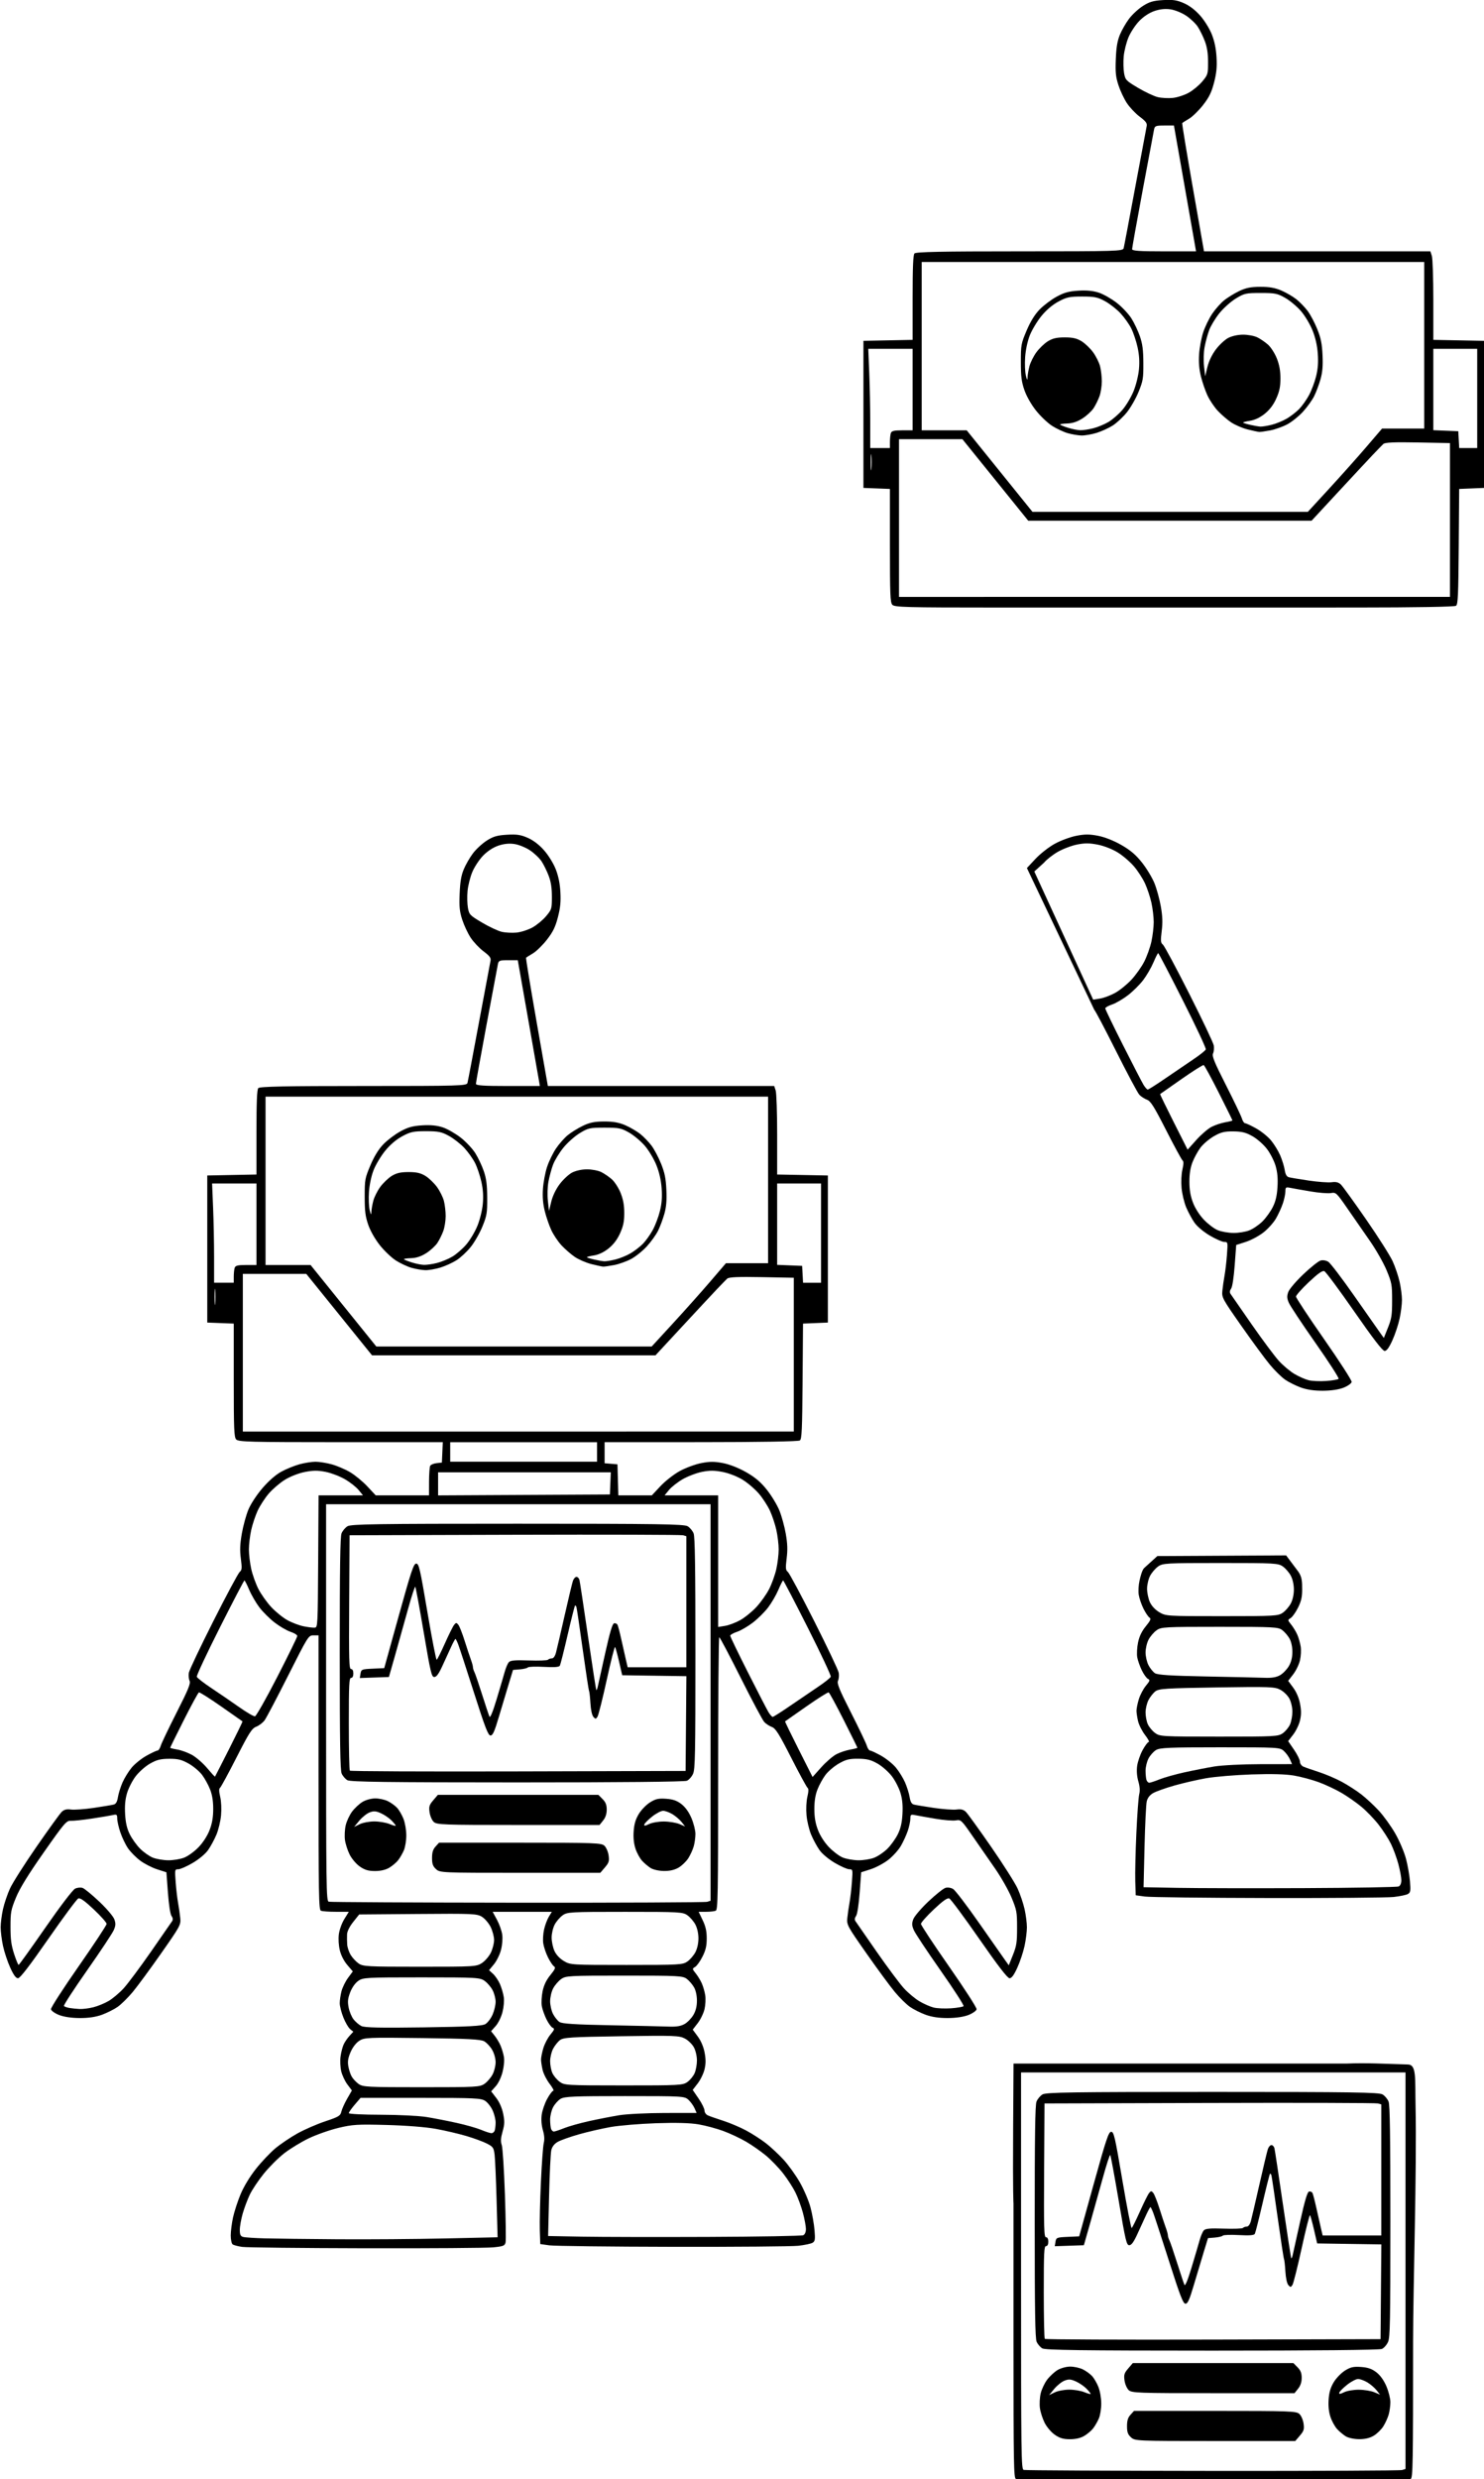 <?xml version="1.0" encoding="UTF-8" standalone="no"?>
<!-- Created with Inkscape (http://www.inkscape.org/) -->

<svg
   version="1.1"
   id="svg1"
   width="376.483"
   height="628.608"
   viewBox="0 0 376.483 628.608"
   sodipodi:docname="robot.svg"
   inkscape:version="1.3 (0e150ed6c4, 2023-07-21)"
   xmlns:inkscape="http://www.inkscape.org/namespaces/inkscape"
   xmlns:sodipodi="http://sodipodi.sourceforge.net/DTD/sodipodi-0.dtd"
   xmlns="http://www.w3.org/2000/svg"
   xmlns:svg="http://www.w3.org/2000/svg">
  <defs
     id="defs1" />
  <sodipodi:namedview
     id="namedview1"
     pagecolor="#505050"
     bordercolor="#eeeeee"
     borderopacity="1"
     inkscape:showpageshadow="0"
     inkscape:pageopacity="0"
     inkscape:pagecheckerboard="0"
     inkscape:deskcolor="#505050"
     showgrid="false"
     inkscape:zoom="0.67781242"
     inkscape:cx="417.51964"
     inkscape:cy="446.28866"
     inkscape:window-width="1280"
     inkscape:window-height="961"
     inkscape:window-x="-8"
     inkscape:window-y="-8"
     inkscape:window-maximized="1"
     inkscape:current-layer="g1" />
  <g
     inkscape:groupmode="layer"
     inkscape:label="Image"
     id="g1"
     transform="translate(1346.373,216.762)">
    <g
       id="g2"
       transform="matrix(0.288,0,0,0.337,-958.449,-143.742)">
      <path
         style="fill:#000000;fill-opacity:1"
         d="m -1133.707,1473.894 c -3.667,-0.46 -7.417,-1.311 -8.333,-1.891 -0.917,-0.58 -1.667,-3.594 -1.667,-6.696 0,-3.103 0.909,-9.217 2.02,-13.588 1.111,-4.371 4.104,-12.216 6.651,-17.434 2.804,-5.745 8.128,-13.264 13.497,-19.064 4.877,-5.267 12.577,-12.224 17.111,-15.46 4.535,-3.236 13.302,-8.289 19.483,-11.229 6.181,-2.94 17.202,-7.042 24.492,-9.115 11.844,-3.368 13.355,-4.148 14.204,-7.323 0.523,-1.954 2.824,-6.329 5.114,-9.722 l 4.163,-6.169 -3.978,-4.531 c -2.188,-2.492 -4.645,-7.007 -5.46,-10.032 -0.821,-3.048 -1.073,-7.961 -0.565,-11.018 0.504,-3.034 1.688,-7.016 2.632,-8.85 0.944,-1.833 3.266,-4.782 5.161,-6.552 l 3.445,-3.218 -2.794,-1.957 c -1.537,-1.077 -4.224,-5.028 -5.972,-8.782 -1.748,-3.753 -3.183,-8.555 -3.191,-10.67 -0.01,-2.115 0.686,-6.18 1.541,-9.034 0.855,-2.854 3.449,-7.38 5.764,-10.058 l 4.209,-4.869 -4.856,-4.856 c -2.958,-2.958 -5.534,-7.276 -6.589,-11.046 -1.047,-3.738 -1.38,-8.543 -0.842,-12.131 0.496,-3.311 2.637,-8.351 4.834,-11.384 l 3.943,-5.443 h -11.233 c -6.178,0 -12.182,-0.364 -13.342,-0.809 -1.898,-0.728 -2.109,-11.134 -2.109,-104 v -103.191 h -4.451 c -4.39,0 -4.693,0.411 -22.333,30.308 -9.835,16.669 -19.156,31.79 -20.712,33.602 -1.556,1.812 -4.856,3.976 -7.333,4.809 -3.923,1.319 -6.181,4.326 -17.514,23.325 -7.156,11.996 -13.652,22.207 -14.436,22.692 -1.004,0.621 -0.958,2.613 0.159,6.739 0.937,3.465 1.247,9.126 0.759,13.858 -0.454,4.4 -2.3,11 -4.101,14.667 -1.801,3.667 -5.112,8.883 -7.358,11.592 -2.359,2.845 -8.087,6.928 -13.56,9.667 -5.212,2.607 -10.9,4.741 -12.64,4.741 -3.115,0 -3.151,0.147 -2.324,9.667 0.462,5.317 1.421,12.367 2.133,15.667 0.711,3.3 1.569,8.4 1.906,11.333 0.594,5.17 0.078,5.985 -16.879,26.667 -9.621,11.733 -20.902,24.828 -25.07,29.1 -4.168,4.272 -10.149,9.291 -13.292,11.155 -3.143,1.863 -9.346,4.518 -13.786,5.9 -5.39,1.677 -11.908,2.493 -19.619,2.454 -7.25,-0.037 -14.027,-0.905 -18.21,-2.333 -3.664,-1.251 -6.83,-3.181 -7.036,-4.288 -0.206,-1.107 10.742,-15.613 24.328,-32.234 13.586,-16.622 24.702,-31.016 24.702,-31.987 -6e-4,-0.971 -5.08,-5.863 -11.287,-10.87 -8.023,-6.472 -11.974,-8.858 -13.666,-8.251 -1.309,0.469 -13.203,14.166 -26.431,30.438 -16.526,20.328 -24.87,29.584 -26.667,29.584 -1.835,0 -3.884,-2.386 -6.867,-8 -2.338,-4.4 -5.189,-11.723 -6.333,-16.274 -1.145,-4.551 -2.082,-10.875 -2.082,-14.053 0,-3.179 0.919,-9.306 2.042,-13.617 1.123,-4.311 3.884,-11.296 6.137,-15.521 2.252,-4.226 12.763,-18.375 23.357,-31.442 10.594,-13.067 20.562,-24.859 22.15,-26.205 2.117,-1.793 4.324,-2.281 8.268,-1.827 2.959,0.341 11.98,-0.218 20.047,-1.241 8.067,-1.023 15.949,-2.146 17.516,-2.494 2.043,-0.454 3.111,-2.031 3.776,-5.572 0.51,-2.716 2.315,-7.672 4.013,-11.012 1.697,-3.341 5.347,-8.396 8.111,-11.235 2.764,-2.838 8.676,-6.888 13.138,-8.999 4.462,-2.111 8.804,-3.838 9.649,-3.839 0.845,-6e-4 2.124,-1.651 2.842,-3.668 0.719,-2.017 7.015,-13.267 13.992,-25 10.302,-17.325 12.436,-21.802 11.357,-23.83 -0.731,-1.373 -1.011,-4.084 -0.623,-6.025 0.388,-1.941 10.096,-19.418 21.573,-38.837 11.477,-19.419 21.904,-36.054 23.171,-36.966 2.011,-1.448 2.144,-2.727 1.048,-10.064 -0.967,-6.469 -0.762,-10.828 0.888,-18.922 1.18,-5.784 3.767,-13.855 5.75,-17.936 2.083,-4.287 7.306,-11.106 12.369,-16.151 5.446,-5.426 11.718,-10.113 16.567,-12.381 4.292,-2.007 11.492,-4.519 16,-5.583 4.508,-1.063 10.897,-1.933 14.197,-1.933 3.3,0 9.756,0.886 14.347,1.968 4.591,1.082 11.854,3.738 16.14,5.902 4.286,2.164 11.114,6.969 15.173,10.679 l 7.38,6.745 h 23.48 23.48 l 0.02,-10.333 c 0.011,-5.683 0.467,-11.035 1.012,-11.892 0.545,-0.857 3.086,-1.757 5.646,-2 l 4.655,-0.442 0.4,-7.667 0.4,-7.667 h -89.971 c -80.014,0 -90.203,-0.232 -92.067,-2.095 -1.817,-1.817 -2.095,-7.738 -2.095,-44.615 v -42.52 l -11.667,-0.385 -11.667,-0.385 v -55.333 -55.333 l 21.667,-0.366 21.667,-0.366 v -31.7 c 0,-22.878 0.445,-32.146 1.6,-33.3 1.213,-1.213 23.595,-1.6 92.577,-1.6 85.479,0 91.021,-0.141 91.704,-2.333 0.4,-1.283 4.968,-21.833 10.151,-45.667 5.183,-23.833 9.739,-44.594 10.124,-46.134 0.56,-2.241 -0.667,-3.678 -6.149,-7.196 -3.767,-2.417 -8.888,-7.066 -11.381,-10.33 -2.492,-3.264 -5.809,-9.326 -7.371,-13.471 -2.35,-6.235 -2.743,-9.609 -2.278,-19.537 0.416,-8.875 1.35,-13.638 3.586,-18.288 1.663,-3.459 5.303,-8.879 8.09,-12.045 2.787,-3.166 8.273,-7.501 12.191,-9.634 5.753,-3.131 9.18,-3.981 17.807,-4.418 8.639,-0.437 12.153,0.014 18.365,2.357 4.956,1.869 10.065,5.218 14.395,9.436 3.822,3.723 8.215,9.82 10.201,14.159 2.357,5.149 3.689,10.739 4.106,17.236 0.472,7.348 -0.053,11.823 -2.225,18.975 -2.224,7.323 -4.335,10.992 -9.705,16.867 -3.774,4.13 -9.32,8.748 -12.325,10.262 -3.004,1.514 -5.702,2.969 -5.994,3.233 -0.292,0.264 3.908,22.087 9.333,48.498 l 9.865,48.019 99.7,0.005 99.7,0.005 1.3,3.42 c 0.715,1.881 1.3,16.867 1.3,33.301 v 29.881 l 22.333,0.366 22.333,0.366 v 55.333 55.333 l -10.948,0.386 -10.948,0.386 -0.386,43.33 c -0.327,36.776 -0.688,43.521 -2.386,44.593 -1.204,0.761 -35.817,1.271 -87,1.284 l -85,0.02 v 7.923 7.923 l 5.667,0.41 5.667,0.41 0.385,11.667 0.385,11.667 h 14.761 14.761 l 7.52,-6.884 c 4.136,-3.786 11.72,-8.871 16.854,-11.3 5.133,-2.429 13.683,-5.153 19,-6.054 7.59,-1.286 11.743,-1.292 19.333,-0.028 5.94,0.989 13.847,3.659 20.512,6.926 8.019,3.931 12.764,7.389 18.209,13.27 4.05,4.375 8.974,11.358 10.943,15.52 1.969,4.161 4.487,12.016 5.596,17.454 1.52,7.456 1.712,12.003 0.78,18.486 -1.083,7.529 -0.947,8.805 1.09,10.271 1.279,0.92 11.716,17.562 23.193,36.981 11.477,19.419 21.185,36.896 21.573,38.837 0.388,1.941 0.108,4.652 -0.623,6.025 -1.079,2.027 1.055,6.505 11.357,23.829 6.977,11.733 13.273,22.983 13.991,25 0.718,2.017 1.998,3.667 2.842,3.668 0.845,6e-4 5.187,1.728 9.649,3.839 4.462,2.111 10.374,6.16 13.138,8.999 2.764,2.838 6.414,7.894 8.111,11.235 1.697,3.341 3.503,8.296 4.013,11.012 0.664,3.542 1.733,5.118 3.776,5.573 1.567,0.349 9.449,1.471 17.516,2.494 8.067,1.023 17.088,1.582 20.046,1.241 3.944,-0.454 6.151,0.034 8.268,1.827 1.588,1.345 11.556,13.137 22.15,26.205 10.594,13.067 21.105,27.216 23.357,31.442 2.252,4.226 5.014,11.21 6.137,15.521 1.123,4.311 2.042,10.439 2.042,13.617 0,3.179 -0.937,9.502 -2.082,14.053 -1.145,4.551 -3.995,11.874 -6.333,16.274 -2.984,5.614 -5.032,8 -6.867,8 -1.797,0 -10.141,-9.257 -26.667,-29.584 -13.228,-16.271 -25.122,-29.968 -26.431,-30.438 -1.692,-0.607 -5.643,1.779 -13.666,8.251 -6.207,5.008 -11.287,9.899 -11.287,10.87 -5.3e-4,0.971 11.115,15.365 24.702,31.987 13.587,16.622 24.534,31.127 24.328,32.234 -0.206,1.107 -3.372,3.037 -7.036,4.288 -4.182,1.428 -10.96,2.297 -18.21,2.333 -7.711,0.039 -14.229,-0.776 -19.619,-2.454 -4.439,-1.382 -10.643,-4.036 -13.785,-5.9 -3.143,-1.863 -9.124,-6.883 -13.292,-11.155 -4.168,-4.272 -15.449,-17.367 -25.07,-29.101 -16.958,-20.681 -17.473,-21.496 -16.879,-26.667 0.337,-2.933 1.195,-8.033 1.906,-11.333 0.711,-3.3 1.671,-10.35 2.133,-15.667 0.826,-9.52 0.791,-9.667 -2.324,-9.667 -1.74,0 -7.428,-2.133 -12.64,-4.741 -5.474,-2.738 -11.202,-6.822 -13.56,-9.667 -2.246,-2.709 -5.557,-7.926 -7.358,-11.592 -1.801,-3.667 -3.646,-10.267 -4.101,-14.667 -0.489,-4.732 -0.179,-10.393 0.759,-13.858 1.116,-4.126 1.163,-6.118 0.159,-6.739 -0.784,-0.485 -7.281,-10.699 -14.436,-22.698 -10.778,-18.073 -13.697,-22.037 -17.01,-23.097 -2.2,-0.704 -5.2,-2.37 -6.667,-3.703 -1.467,-1.332 -10.767,-16.23 -20.667,-33.106 -9.9,-16.876 -18.45,-30.71 -19,-30.741 -0.55,-0.032 -1,46.078 -1,102.466 0,92.258 -0.211,102.605 -2.109,103.333 -1.16,0.445 -5.018,0.809 -8.573,0.809 h -6.464 l 3.546,6.333 c 2.642,4.718 3.547,8.208 3.551,13.685 0.004,5.63 -0.859,8.825 -3.682,13.642 -2.027,3.46 -4.928,6.955 -6.446,7.767 -2.748,1.471 -2.746,1.493 0.556,5.025 1.824,1.951 4.233,5.368 5.354,7.593 1.121,2.225 2.438,6.18 2.927,8.788 0.489,2.608 0.208,7.271 -0.624,10.363 -0.833,3.092 -3.514,7.837 -5.959,10.546 l -4.446,4.924 4.455,5.151 c 2.793,3.229 5.028,7.708 5.99,12.007 1.159,5.181 1.157,8.258 -0.01,12.592 -0.849,3.154 -3.551,7.956 -6.004,10.671 l -4.46,4.936 5.198,6.479 c 2.859,3.563 5.198,7.621 5.198,9.017 0,1.405 1.34,3.048 3,3.68 1.65,0.628 7.78,2.457 13.623,4.065 5.843,1.608 14.958,4.926 20.257,7.374 5.298,2.448 13.07,6.732 17.27,9.52 4.2,2.788 11.134,8.307 15.409,12.265 4.275,3.958 10.757,11.659 14.405,17.112 3.648,5.454 7.88,13.94 9.405,18.857 1.525,4.918 3.122,12.627 3.548,17.132 0.675,7.133 0.451,8.359 -1.738,9.494 -1.382,0.717 -7.013,1.734 -12.513,2.26 -5.5,0.526 -55.3,0.882 -110.667,0.791 -55.367,-0.091 -104.267,-0.593 -108.667,-1.117 l -8,-0.952 -0.395,-10.66 c -0.217,-5.863 0.214,-22.063 0.958,-36 0.745,-13.937 1.875,-27.14 2.512,-29.34 0.791,-2.732 0.548,-5.813 -0.768,-9.72 -1.232,-3.656 -1.615,-7.803 -1.061,-11.493 0.476,-3.176 2.627,-8.552 4.781,-11.947 2.153,-3.395 4.598,-6.173 5.433,-6.173 0.835,0 -0.612,-2.357 -3.215,-5.239 -2.603,-2.881 -5.37,-7.532 -6.148,-10.333 -0.778,-2.802 -1.418,-6.369 -1.422,-7.927 0,-1.558 0.918,-5.456 2.049,-8.662 1.131,-3.206 3.93,-7.762 6.22,-10.125 3.583,-3.697 3.849,-4.416 1.908,-5.161 -1.241,-0.476 -3.681,-3.345 -5.423,-6.376 -1.742,-3.031 -3.58,-7.487 -4.083,-9.903 -0.504,-2.416 -0.191,-7.416 0.696,-11.112 1.109,-4.622 3.24,-8.431 6.825,-12.199 4.263,-4.481 4.846,-5.685 3.199,-6.607 -1.107,-0.62 -3.48,-3.654 -5.273,-6.742 -1.793,-3.088 -3.654,-7.769 -4.135,-10.402 -0.481,-2.633 -0.164,-7.428 0.705,-10.655 0.869,-3.227 2.759,-7.522 4.199,-9.546 l 2.62,-3.679 h -26.061 -26.061 l 3.799,5.99 c 2.089,3.294 4.171,8.317 4.625,11.161 0.491,3.07 0.048,7.759 -1.09,11.54 -1.054,3.503 -3.851,8.364 -6.214,10.803 l -4.298,4.434 3.597,2.829 c 1.978,1.556 4.699,5.022 6.046,7.703 1.347,2.681 2.834,7.001 3.305,9.601 0.509,2.811 0.054,7.427 -1.122,11.387 -1.125,3.789 -3.718,8.327 -6.015,10.528 l -4.037,3.868 3.187,3.412 c 1.753,1.877 4.083,5.212 5.178,7.412 1.095,2.2 2.409,5.94 2.92,8.311 0.568,2.639 0.132,7.049 -1.124,11.37 -1.221,4.202 -3.676,8.615 -6.063,10.902 l -4.011,3.843 4.449,4.925 c 2.787,3.085 5.067,7.502 6.104,11.823 1.406,5.861 1.333,7.882 -0.486,13.444 -1.645,5.029 -1.812,7.412 -0.719,10.285 0.782,2.057 2.022,18.694 2.756,36.971 0.734,18.277 1.004,34.544 0.602,36.148 -0.647,2.579 -1.913,3.016 -10.957,3.781 -5.624,0.475 -56.185,0.78 -112.358,0.677 -56.173,-0.103 -105.132,-0.564 -108.799,-1.024 z m 178.655,-6.342 46.424,-0.886 -0.9,-28.113 c -0.495,-15.462 -1.276,-30.736 -1.736,-33.942 -0.765,-5.327 -1.343,-6.053 -6.716,-8.43 -3.233,-1.43 -11.395,-3.998 -18.136,-5.706 -6.741,-1.708 -18.857,-4.13 -26.924,-5.383 -8.737,-1.357 -26.256,-2.541 -43.333,-2.929 -25.777,-0.586 -30.077,-0.36 -42.656,2.237 -7.694,1.589 -19.442,5.134 -26.107,7.878 -6.664,2.744 -16.341,7.797 -21.503,11.229 -5.162,3.432 -13.254,10.34 -17.981,15.351 -4.728,5.011 -10.249,12.067 -12.27,15.68 -2.021,3.613 -4.831,10 -6.245,14.193 -1.414,4.194 -2.571,9.732 -2.571,12.308 0,3.761 0.591,4.821 3,5.382 1.65,0.384 10.2,0.866 19,1.072 8.8,0.205 37.652,0.503 64.115,0.66 26.463,0.158 69.006,-0.112 94.539,-0.6 z m 315.679,-2.422 c 1.431,-0.599 2.333,-2.414 2.333,-4.693 0,-2.044 -1.194,-7.53 -2.653,-12.191 -1.459,-4.661 -4.418,-11.53 -6.575,-15.266 -2.157,-3.736 -7.057,-10.222 -10.888,-14.414 -3.831,-4.192 -10.623,-10.216 -15.092,-13.385 -4.469,-3.17 -12.326,-7.863 -17.459,-10.428 -5.133,-2.566 -14.148,-6.183 -20.032,-8.039 -5.884,-1.856 -15.711,-4.107 -21.838,-5.003 -7.455,-1.09 -19.794,-1.377 -37.302,-0.868 -14.389,0.418 -32.424,1.7 -40.077,2.847 -7.653,1.148 -20.253,3.624 -28,5.503 -7.747,1.879 -16.147,4.428 -18.667,5.665 -3.034,1.488 -4.959,3.599 -5.698,6.248 -0.614,2.2 -1.496,17.638 -1.96,34.307 l -0.844,30.307 29.875,0.474 c 16.431,0.261 66.475,0.348 111.209,0.193 44.733,-0.155 82.383,-0.72 83.667,-1.258 z m -271.809,-78.8 c 0.445,-1.16 0.809,-3.884 0.809,-6.053 0,-2.169 -1.143,-6.17 -2.54,-8.891 -1.397,-2.721 -4.339,-5.997 -6.539,-7.28 -3.627,-2.116 -8.933,-2.333 -56.95,-2.333 h -52.951 l -5.176,5.176 c -2.847,2.847 -5.176,5.697 -5.175,6.333 10e-4,0.636 12.751,1.175 28.333,1.197 15.582,0.022 33.732,0.798 40.332,1.726 6.6,0.927 18.504,2.914 26.454,4.416 7.95,1.501 17.55,3.831 21.333,5.177 3.784,1.346 7.865,2.491 9.07,2.545 1.205,0.054 2.555,-0.852 3,-2.012 z m 61.089,-1.758 c 4.05,-1.393 13.894,-3.767 21.875,-5.274 7.982,-1.508 19.912,-3.504 26.512,-4.436 6.6,-0.932 24.687,-1.709 40.194,-1.726 l 28.194,-0.031 -1.834,-3.549 c -1.009,-1.952 -3.427,-4.802 -5.374,-6.333 -3.454,-2.717 -4.818,-2.784 -56.093,-2.784 -44.838,0 -53.139,0.303 -56.546,2.065 -2.196,1.136 -5.164,3.986 -6.596,6.333 -1.431,2.348 -2.605,6.47 -2.608,9.16 0,2.69 0.359,5.84 0.804,7 0.445,1.16 1.551,2.109 2.458,2.109 0.907,0 4.962,-1.14 9.012,-2.533 z m -69.934,-33.459 c 2.39,-1.457 5.538,-4.605 6.995,-6.995 1.457,-2.39 2.652,-6.507 2.655,-9.148 0,-2.801 -1.266,-6.691 -3.045,-9.333 -1.677,-2.492 -4.819,-5.381 -6.981,-6.42 -3.112,-1.496 -14.487,-2.004 -54.617,-2.438 -47.883,-0.518 -50.944,-0.408 -55.353,1.989 -2.843,1.546 -5.841,4.827 -7.672,8.398 -2.246,4.38 -2.785,7.051 -2.132,10.568 0.48,2.589 1.807,6.141 2.948,7.894 1.141,1.753 3.901,4.301 6.132,5.662 3.766,2.297 7.736,2.474 55.39,2.474 48.876,0 51.541,-0.127 55.679,-2.65 z m 178.59,-1.287 c 2.348,-1.431 5.198,-4.399 6.333,-6.595 1.136,-2.196 2.065,-6.502 2.065,-9.568 0,-3.232 -1.111,-7.373 -2.644,-9.853 -1.454,-2.353 -5.042,-5.359 -7.972,-6.681 -4.921,-2.219 -9.194,-2.352 -55.963,-1.738 -44.676,0.586 -51.042,0.931 -54.092,2.929 -1.901,1.246 -4.625,4.182 -6.054,6.526 -1.429,2.344 -2.6,6.541 -2.603,9.327 0,2.786 0.873,6.763 1.945,8.838 1.073,2.074 3.923,5.034 6.333,6.578 4.263,2.729 5.811,2.807 56.383,2.824 49.244,0.017 52.226,-0.12 56.269,-2.585 z m -177.948,-43.58 c 2.01,-1.024 4.859,-4.226 6.333,-7.115 1.474,-2.889 2.678,-7.227 2.675,-9.639 0,-2.413 -1.197,-6.342 -2.655,-8.732 -1.457,-2.39 -4.605,-5.538 -6.995,-6.995 -4.138,-2.523 -6.803,-2.65 -55.679,-2.65 -49.181,0 -51.519,0.113 -55.757,2.697 -2.669,1.627 -5.456,5.03 -7.026,8.578 -2.11,4.769 -2.366,6.929 -1.356,11.425 0.685,3.049 2.647,7.063 4.359,8.92 1.712,1.857 4.804,4.103 6.87,4.99 2.809,1.207 16.602,1.458 54.667,0.998 39.983,-0.484 51.694,-1.016 54.564,-2.478 z m 175.653,-0.142 c 2.552,-1.282 6.002,-4.37 7.667,-6.862 2.057,-3.08 3.024,-6.496 3.018,-10.667 -0.005,-3.761 -0.981,-7.611 -2.522,-9.948 -1.382,-2.096 -4.228,-4.942 -6.325,-6.324 -3.567,-2.352 -7.099,-2.513 -55.145,-2.517 -48.879,0 -51.541,0.123 -55.679,2.646 -2.39,1.457 -5.538,4.605 -6.995,6.995 -1.478,2.424 -2.65,6.704 -2.65,9.679 0,2.934 1.165,7.244 2.59,9.582 1.425,2.337 3.972,5.037 5.662,6 2.278,1.299 13.917,1.933 45.071,2.455 23.1,0.387 46.2,0.836 51.333,0.998 6.7,0.211 10.642,-0.363 13.973,-2.037 z m -521.039,-12.497 c 3.886,-0.825 9.995,-2.975 13.576,-4.779 3.581,-1.804 9.506,-6.079 13.168,-9.501 3.661,-3.422 14.482,-15.821 24.047,-27.554 9.564,-11.733 17.962,-22.083 18.662,-23 0.842,-1.102 0.653,-2.414 -0.557,-3.871 -1.099,-1.324 -2.362,-8.325 -3.163,-17.535 l -1.333,-15.33 -8.199,-2.24 c -4.509,-1.232 -11.258,-4.203 -14.996,-6.602 -3.738,-2.399 -8.566,-6.596 -10.729,-9.326 -2.162,-2.73 -5.164,-8.091 -6.671,-11.913 -1.506,-3.822 -2.739,-8.474 -2.739,-10.339 0,-2.985 -0.438,-3.303 -3.667,-2.666 -2.017,0.398 -10.267,1.584 -18.333,2.636 -8.067,1.052 -16.549,1.824 -18.85,1.716 -3.877,-0.182 -5.623,1.558 -23.874,23.803 -13.754,16.763 -21.136,27.015 -24.484,34 -4.406,9.192 -4.793,10.969 -4.793,22 0,9.396 0.686,13.808 3.163,20.333 1.739,4.583 3.539,8.306 4,8.272 0.461,-0.034 11.037,-12.618 23.504,-27.965 13.195,-16.243 24.158,-28.526 26.235,-29.393 1.963,-0.819 4.963,-1.054 6.667,-0.523 1.704,0.531 8.313,5.175 14.686,10.32 6.385,5.154 12.312,11.103 13.201,13.25 1.329,3.208 1.243,4.646 -0.485,8.135 -1.155,2.331 -11.714,15.938 -23.464,30.238 -11.751,14.3 -20.947,26.404 -20.435,26.897 0.511,0.493 2.73,1.154 4.93,1.467 2.2,0.313 6.22,0.659 8.934,0.769 2.714,0.11 8.114,-0.475 12,-1.299 z m 766.601,-0.84 c 0.545,-0.547 -8.624,-12.694 -20.375,-26.994 -11.751,-14.3 -22.31,-27.907 -23.464,-30.238 -1.728,-3.489 -1.814,-4.926 -0.485,-8.135 0.888,-2.144 6.86,-8.143 13.28,-13.34 6.416,-5.194 13.221,-9.833 15.122,-10.31 1.989,-0.499 4.879,-0.113 6.808,0.911 1.843,0.978 12.181,12.578 22.972,25.778 10.791,13.2 21.05,25.705 22.798,27.79 l 3.177,3.79 3.649,-7.79 c 3.174,-6.775 3.649,-9.439 3.649,-20.456 0,-11.846 -0.314,-13.315 -4.85,-22.667 -2.668,-5.5 -9.268,-15.425 -14.667,-22.055 -5.399,-6.63 -14.316,-17.614 -19.816,-24.408 -9.682,-11.96 -10.147,-12.331 -14.606,-11.651 -2.533,0.386 -10.633,-0.173 -18,-1.242 -7.367,-1.069 -15.344,-2.278 -17.728,-2.688 -3.941,-0.677 -4.333,-0.439 -4.333,2.623 0,1.852 -1.003,5.929 -2.228,9.06 -1.226,3.131 -3.971,8.268 -6.101,11.414 -2.13,3.146 -7.127,7.881 -11.104,10.522 -3.978,2.641 -10.982,5.826 -15.566,7.079 l -8.334,2.277 -1.333,15.33 c -0.801,9.21 -2.064,16.21 -3.163,17.535 -1.21,1.458 -1.399,2.769 -0.557,3.871 0.7,0.917 9.098,11.267 18.662,23 9.564,11.733 20.385,24.133 24.047,27.554 3.661,3.422 9.8,7.814 13.641,9.76 3.841,1.946 9.471,4.069 12.51,4.717 3.04,0.648 9.999,0.903 15.466,0.567 5.467,-0.336 10.385,-1.058 10.93,-1.605 z m -424.208,-32.484 c 2.763,-1.553 6.295,-5.085 7.848,-7.848 1.553,-2.763 2.814,-7.043 2.802,-9.509 -0.012,-2.467 -1.362,-6.823 -3,-9.68 -1.638,-2.857 -5.078,-6.32 -7.645,-7.696 -4.37,-2.343 -7.954,-2.479 -56.43,-2.139 l -51.764,0.363 -5.236,5.615 c -3.233,3.467 -5.313,7.037 -5.438,9.333 -0.111,2.045 -0.054,5.505 0.126,7.689 0.18,2.184 1.554,5.694 3.053,7.799 1.499,2.105 4.592,4.966 6.874,6.357 3.878,2.365 7.399,2.53 53.967,2.535 48.277,0 49.974,-0.082 54.843,-2.819 z m 181.018,-1.169 c 2.39,-1.457 5.538,-4.605 6.995,-6.995 1.607,-2.636 2.65,-6.705 2.65,-10.345 0,-3.64 -1.042,-7.709 -2.65,-10.345 -1.457,-2.39 -4.605,-5.538 -6.995,-6.995 -4.135,-2.521 -6.802,-2.65 -55.012,-2.65 -48.21,0 -50.877,0.128 -55.012,2.65 -2.39,1.457 -5.538,4.605 -6.995,6.995 -1.478,2.425 -2.652,6.712 -2.655,9.7 0,2.945 1.089,7.445 2.427,10 1.511,2.886 4.648,5.782 8.283,7.646 5.757,2.952 6.639,3 55.235,2.995 46.926,0 49.6,-0.137 53.73,-2.655 z m 17.321,-44.848 3,-0.804 V 1064.283 915.105 h -169.333 -169.333 v 149.236 c 0,141.008 0.129,149.269 2.333,149.845 1.283,0.335 76.133,0.671 166.333,0.746 90.2,0.075 165.35,-0.225 167,-0.667 z m -238.82,-24.59 c -2.811,-2.212 -3.513,-3.896 -3.513,-8.434 0,-4.204 0.798,-6.421 3.086,-8.57 l 3.086,-2.899 h 71.433 c 66.055,0 71.648,0.176 74.288,2.333 1.57,1.283 3.211,4.556 3.645,7.271 0.683,4.269 0.24,5.488 -3.271,9 l -4.062,4.062 h -70.589 c -69.394,0 -70.649,-0.047 -74.103,-2.764 z m -67.162,-1.98 c -3.149,-1.887 -7.101,-5.864 -8.931,-8.987 -1.806,-3.081 -3.671,-8.027 -4.144,-10.991 -0.474,-2.964 -0.18,-7.922 0.654,-11.018 0.834,-3.095 3.384,-7.756 5.667,-10.356 2.283,-2.6 6.434,-5.892 9.224,-7.316 2.832,-1.445 7.766,-2.588 11.169,-2.588 3.353,0 8.319,0.929 11.035,2.064 2.716,1.135 6.376,3.385 8.133,5 1.757,1.615 4.302,5.336 5.656,8.27 1.392,3.016 2.474,8.404 2.491,12.399 0.016,3.917 -0.931,8.968 -2.127,11.333 -1.186,2.347 -3.436,5.676 -5,7.397 -1.564,1.721 -5.07,4.271 -7.791,5.667 -3.196,1.639 -7.679,2.533 -12.667,2.524 -5.879,-0.01 -9.067,-0.82 -13.368,-3.398 z m 12.771,-33.923 c 4.331,0 10.351,0.873 13.376,1.941 3.026,1.067 5.501,1.639 5.501,1.269 0,-0.369 -1.65,-2.127 -3.667,-3.905 -2.017,-1.779 -6.168,-4.213 -9.224,-5.409 -4.485,-1.755 -6.433,-1.886 -10.096,-0.677 -2.496,0.824 -6.593,3.618 -9.105,6.209 l -4.566,4.711 4.953,-2.069 c 2.724,-1.138 8.496,-2.069 12.828,-2.069 z m 243.544,35.121 c -2.2,-1.158 -5.639,-3.636 -7.643,-5.507 -2.004,-1.871 -4.629,-5.984 -5.835,-9.14 -1.471,-3.853 -1.99,-8.176 -1.577,-13.153 0.445,-5.367 1.688,-8.938 4.501,-12.932 2.138,-3.035 6.586,-6.96 9.886,-8.724 4.911,-2.624 7.485,-3.117 14.178,-2.716 6.045,0.363 9.567,1.41 13.503,4.014 3.44,2.277 6.562,6.008 8.822,10.542 1.923,3.86 3.497,9.211 3.497,11.89 0,2.68 -0.683,6.912 -1.517,9.405 -0.835,2.493 -2.969,6.488 -4.744,8.878 -1.775,2.39 -5.568,5.54 -8.429,7 -3.48,1.776 -7.759,2.637 -12.923,2.601 -4.355,-0.03 -9.463,-0.971 -11.72,-2.158 z m 11.624,-35.063 c 4.607,0.032 10.683,0.881 13.501,1.886 l 5.125,1.827 -3.125,-3.349 c -1.719,-1.842 -5.351,-4.491 -8.072,-5.886 -2.721,-1.395 -6.403,-2.537 -8.183,-2.537 -1.78,0 -6.117,1.95 -9.638,4.333 -3.521,2.383 -6.635,5.072 -6.92,5.975 -0.38,1.205 0.74,1.116 4.209,-0.333 2.6,-1.086 8.496,-1.949 13.103,-1.916 z m -202.85,0.275 c -1.57,-1.283 -3.211,-4.556 -3.646,-7.271 -0.683,-4.269 -0.24,-5.488 3.271,-9 l 4.062,-4.062 h 70.695 70.695 l 3.674,3.16 c 2.745,2.361 3.674,4.375 3.674,7.964 0,3.22 -1.043,5.913 -3.166,8.173 l -3.166,3.37 h -71.62 c -66.233,0 -71.835,-0.175 -74.475,-2.333 z m -76.081,-31.379 c -1.819,-0.92 -4.06,-3.161 -4.98,-4.98 -1.291,-2.551 -1.678,-23.189 -1.693,-90.244 -0.015,-64.6 0.39,-87.836 1.573,-90.433 0.876,-1.923 3.246,-4.351 5.267,-5.396 3.114,-1.611 25.937,-1.9 149.807,-1.9 123.87,0 146.692,0.289 149.807,1.9 2.021,1.045 4.391,3.473 5.267,5.396 1.183,2.596 1.593,25.81 1.593,90.166 0,75.624 -0.263,87.179 -2.064,90.661 -1.135,2.195 -3.574,4.565 -5.42,5.267 -2.064,0.785 -59.658,1.268 -149.603,1.256 -114.628,-0.015 -146.962,-0.381 -149.554,-1.693 z m 298.329,-42.594 0.355,-35.64 -28.273,-0.36 -28.273,-0.36 -2.753,-10.227 c -1.514,-5.625 -3.109,-10.583 -3.544,-11.018 -0.435,-0.435 -3.733,10.702 -7.329,24.748 -3.596,14.046 -7.251,26.504 -8.123,27.684 -1.412,1.911 -1.808,1.926 -3.625,0.14 -1.231,-1.21 -2.268,-5.274 -2.613,-10.242 -0.315,-4.53 -0.865,-8.727 -1.222,-9.327 -0.357,-0.6 -2.855,-14.591 -5.552,-31.091 -2.697,-16.5 -5.179,-30.836 -5.518,-31.857 -0.338,-1.022 -0.926,-1.546 -1.306,-1.166 -0.38,0.38 -3.313,10.337 -6.516,22.125 -3.203,11.788 -6.261,22.139 -6.794,23.002 -0.681,1.102 -4.86,1.381 -14.058,0.938 -7.199,-0.347 -13.566,-0.161 -14.15,0.413 -0.584,0.574 -3.761,1.231 -7.061,1.461 l -6,0.417 -3.82,10.667 c -2.101,5.867 -6.001,16.967 -8.667,24.667 -3.846,11.11 -5.366,14 -7.36,14 -2.059,0 -4.671,-5.775 -14.474,-32 -6.579,-17.6 -12.826,-33.95 -13.883,-36.333 -1.057,-2.383 -2.181,-4.333 -2.499,-4.333 -0.317,0 -1.939,2.506 -3.604,5.569 -1.665,3.063 -5.127,9.513 -7.694,14.333 -3.365,6.32 -5.41,8.764 -7.333,8.764 -2.42,0 -3.285,-3.111 -9.333,-33.558 -3.667,-18.457 -7.01,-33.9 -7.429,-34.318 -0.419,-0.418 -3.32,7.184 -6.446,16.892 -3.126,9.708 -8.184,25.151 -11.238,34.318 l -5.554,16.667 -12.824,0.38 -12.824,0.38 0.636,-3.326 c 0.603,-3.155 1.158,-3.346 10.758,-3.713 l 10.122,-0.387 12.78,-39.333 c 11.005,-33.869 13.144,-39.333 15.399,-39.333 2.363,0 3.325,3.558 9.836,36.372 3.969,20.005 7.661,36.205 8.204,36 0.543,-0.205 3.804,-5.772 7.247,-12.372 3.443,-6.6 7.101,-12.879 8.129,-13.952 1.641,-1.714 2.092,-1.714 3.695,0 1.004,1.074 3.484,6.452 5.512,11.952 2.028,5.5 4.507,11.891 5.508,14.201 1.002,2.311 1.821,4.869 1.821,5.685 0,0.816 0.609,2.525 1.353,3.799 0.744,1.273 3.796,8.911 6.781,16.972 2.986,8.061 5.89,15.481 6.454,16.488 0.658,1.176 2.938,-3.592 6.371,-13.323 2.94,-8.335 6.118,-17.538 7.062,-20.451 0.944,-2.913 2.545,-6.126 3.558,-7.139 1.419,-1.419 5.489,-1.734 17.686,-1.37 8.714,0.26 16.294,0.022 16.845,-0.528 0.551,-0.55 2.055,-1 3.342,-1 1.473,0 2.847,-1.608 3.705,-4.333 0.75,-2.383 4.144,-14.833 7.542,-27.667 3.398,-12.833 6.718,-24.683 7.378,-26.333 0.66,-1.65 2.072,-3 3.139,-3 1.066,0 2.251,1.05 2.633,2.333 0.382,1.283 3.757,20.318 7.501,42.3 3.744,21.982 7.042,40.202 7.331,40.491 0.288,0.288 0.884,-0.896 1.324,-2.633 0.44,-1.736 3.38,-13.057 6.534,-25.157 4.087,-15.677 6.33,-22.117 7.808,-22.407 1.14,-0.224 2.49,0.268 3,1.094 0.51,0.826 2.035,5.809 3.388,11.074 1.353,5.265 3.165,12.123 4.026,15.24 l 1.565,5.667 h 25.838 25.838 v -49.308 -49.308 l -3,-0.725 c -1.65,-0.399 -68.4,-0.56 -148.333,-0.359 l -145.333,0.366 -0.349,50.333 c -0.307,44.184 -0.103,50.333 1.667,50.333 1.262,0 2.016,1.248 2.016,3.333 0,2.074 -0.756,3.333 -2,3.333 -1.726,0 -2,4.716 -2,34.444 0,18.945 0.403,34.847 0.895,35.339 0.492,0.492 67.242,0.742 148.333,0.555 l 147.439,-0.339 z m -441.934,100.851 c 3.426,-1.167 9.152,-4.75 12.723,-7.961 3.934,-3.537 7.724,-8.613 9.615,-12.877 2.223,-5.013 3.126,-9.535 3.135,-15.706 0.01,-5.949 -0.852,-10.57 -2.748,-14.734 -1.519,-3.337 -4.689,-8.263 -7.045,-10.946 -2.356,-2.683 -7.692,-6.517 -11.859,-8.519 -6.118,-2.94 -9.413,-3.634 -17.121,-3.603 -7.63,0.03 -11.031,0.765 -16.953,3.662 -4.086,1.999 -9.789,6.329 -12.717,9.655 -2.92,3.317 -6.316,9.064 -7.547,12.77 -1.58,4.758 -2.048,9.401 -1.591,15.794 0.468,6.534 1.625,10.723 4.157,15.043 1.93,3.293 5.995,8.115 9.032,10.716 3.038,2.6 7.992,5.603 11.009,6.673 3.017,1.07 9.129,1.993 13.582,2.051 4.453,0.058 10.899,-0.85 14.326,-2.018 z m 607.852,0.05 c 3.345,-1.14 8.556,-4.19 11.58,-6.779 3.024,-2.588 7.077,-7.401 9.007,-10.694 2.532,-4.32 3.69,-8.509 4.157,-15.043 0.457,-6.393 -0.01,-11.036 -1.59,-15.794 -1.231,-3.706 -4.627,-9.453 -7.547,-12.77 -2.928,-3.326 -8.631,-7.657 -12.717,-9.655 -5.881,-2.877 -9.383,-3.642 -16.992,-3.708 -7.871,-0.069 -10.931,0.575 -17.12,3.603 -4.145,2.028 -9.464,5.883 -11.82,8.566 -2.356,2.683 -5.527,7.609 -7.046,10.947 -1.896,4.165 -2.758,8.786 -2.748,14.734 0.01,6.171 0.913,10.693 3.136,15.706 1.895,4.274 5.683,9.342 9.64,12.9 3.585,3.223 9.054,6.758 12.152,7.856 3.099,1.097 9.277,2.042 13.73,2.1 4.453,0.058 10.833,-0.827 14.178,-1.967 z m -568.356,-81.781 c 6.684,-11.286 11.987,-20.623 11.784,-20.748 -0.203,-0.125 -8.648,-5.181 -18.768,-11.236 -10.12,-6.054 -18.954,-10.818 -19.633,-10.585 -0.679,0.232 -6.649,9.594 -13.268,20.804 -6.619,11.21 -12.034,20.592 -12.034,20.849 0,0.257 2.85,0.869 6.333,1.36 3.483,0.491 9.333,2.333 13,4.092 3.667,1.759 9.63,6.212 13.253,9.894 3.623,3.683 6.72,6.559 6.882,6.393 0.163,-0.166 5.765,-9.537 12.449,-20.823 z m 535.044,3.905 c 3.138,-1.374 8.555,-2.916 12.038,-3.426 3.483,-0.511 6.333,-1.138 6.333,-1.395 0,-0.257 -5.415,-9.639 -12.034,-20.849 -6.619,-11.21 -12.589,-20.572 -13.268,-20.804 -0.679,-0.233 -9.513,4.531 -19.633,10.585 -10.119,6.054 -18.561,11.107 -18.76,11.228 -0.199,0.121 5.171,9.585 11.932,21.032 l 12.293,20.811 7.697,-7.342 c 4.233,-4.038 10.264,-8.466 13.402,-9.84 z m -492.677,-58.052 c 9.69,-16.133 17.64,-30.005 17.667,-30.827 0.026,-0.821 -2.607,-2.237 -5.852,-3.145 -3.245,-0.908 -9.523,-4.019 -13.95,-6.911 -4.427,-2.893 -10.543,-8.077 -13.591,-11.521 -3.048,-3.444 -7.095,-9.412 -8.995,-13.262 -1.899,-3.85 -3.779,-6.99 -4.176,-6.979 -0.397,0.012 -10.136,15.958 -21.641,35.437 -11.505,19.479 -20.642,36.137 -20.303,37.02 0.339,0.882 6.152,4.744 12.918,8.581 6.767,3.837 17.703,10.231 24.303,14.209 6.6,3.977 12.9,7.119 14,6.982 1.1,-0.137 9.928,-13.449 19.619,-29.583 z m 452.032,21.564 c 7.892,-4.64 18.987,-11.09 24.654,-14.333 5.667,-3.243 10.58,-6.6 10.919,-7.46 0.338,-0.86 -8.799,-17.5 -20.304,-36.979 -11.505,-19.479 -21.244,-35.425 -21.641,-35.437 -0.397,-0.012 -2.276,3.129 -4.176,6.979 -1.899,3.85 -5.947,9.818 -8.995,13.262 -3.048,3.444 -9.163,8.629 -13.591,11.521 -4.427,2.893 -10.704,6.003 -13.95,6.911 -3.245,0.909 -5.9,2.216 -5.9,2.905 0,0.689 6.987,13.061 15.527,27.493 8.54,14.432 16.681,27.89 18.091,29.907 1.41,2.017 3.115,3.667 3.79,3.667 0.674,0 7.683,-3.796 15.576,-8.437 z m -415.967,-108.563 0.35,-49.667 h 19.567 19.567 l -3.904,-4.074 c -2.147,-2.241 -7.57,-5.879 -12.052,-8.086 -4.482,-2.206 -12.138,-4.695 -17.014,-5.53 -6.785,-1.162 -11.104,-1.135 -18.402,0.117 -5.537,0.949 -12.916,3.437 -17.593,5.93 -4.431,2.362 -10.79,7.033 -14.129,10.381 -3.339,3.347 -7.702,9.096 -9.694,12.774 -1.992,3.679 -4.543,10.219 -5.667,14.535 -1.124,4.316 -2.044,10.895 -2.044,14.62 0,3.725 0.925,10.349 2.056,14.72 1.131,4.371 3.981,11.161 6.333,15.089 2.352,3.928 7.428,10.036 11.28,13.571 3.852,3.536 10.263,7.971 14.248,9.856 3.985,1.885 10.433,3.968 14.33,4.629 3.897,0.661 8.285,1.112 9.752,1.001 2.609,-0.196 2.674,-1.282 3.016,-49.867 z m 371.688,44.258 c 4.009,-1.897 10.441,-6.342 14.293,-9.877 3.852,-3.536 8.928,-9.643 11.28,-13.571 2.352,-3.928 5.202,-10.719 6.333,-15.089 1.131,-4.371 2.056,-10.995 2.056,-14.72 0,-3.725 -0.92,-10.304 -2.044,-14.62 -1.124,-4.316 -3.674,-10.857 -5.667,-14.535 -1.993,-3.679 -6.355,-9.427 -9.694,-12.774 -3.339,-3.347 -9.697,-8.019 -14.129,-10.381 -4.678,-2.493 -12.057,-4.98 -17.593,-5.93 -7.298,-1.252 -11.617,-1.279 -18.402,-0.117 -4.876,0.835 -12.533,3.324 -17.014,5.53 -4.482,2.206 -9.905,5.845 -12.052,8.086 l -3.903,4.074 h 23.583 23.583 v 49.515 49.515 l 6.04,-0.828 c 3.322,-0.455 9.321,-2.38 13.33,-4.277 z m -114.307,-102.925 0.397,-8.333 h -76.064 -76.064 v 8.678 8.678 l 75.667,-0.344 75.667,-0.344 z m -11.73,-23.667 v -7.333 h -64.667 -64.667 v 7.333 7.333 h 64.667 64.667 z m 173.333,-73.209 v -57.855 l -28.333,-0.468 c -20.556,-0.34 -28.882,-0.032 -30.333,1.123 -1.1,0.875 -5.3,4.565 -9.333,8.199 -4.033,3.635 -17.808,16.269 -30.61,28.076 l -23.277,21.467 h -124.808 -124.808 l -28.991,-30.667 -28.991,-30.667 h -27.924 -27.924 v 59.337 59.337 l 242.667,-0.014 242.667,-0.014 z m -106.266,-23.723 c 10.413,-9.679 25.129,-23.779 32.702,-31.333 l 13.769,-13.734 h 18.564 18.564 v -62.667 -62.667 h -221.333 -221.333 v 63.333 63.333 h 19.824 19.824 l 28.96,30.667 28.96,30.667 h 121.283 121.283 z m -230.401,-41.582 c -3.667,-0.892 -9.864,-3.362 -13.773,-5.49 -3.908,-2.128 -10.307,-7.326 -14.22,-11.553 -4.257,-4.598 -8.363,-10.782 -10.222,-15.397 -2.536,-6.293 -3.109,-10.181 -3.113,-21.119 0,-12.823 0.214,-13.848 5.025,-23.58 3.333,-6.741 7.157,-12.066 11.333,-15.78 3.467,-3.084 10.176,-7.437 14.91,-9.674 6.776,-3.202 10.913,-4.188 19.455,-4.637 7.512,-0.394 13.117,0.09 18.224,1.574 4.056,1.179 11.11,4.638 15.675,7.687 4.565,3.049 10.333,8.304 12.818,11.679 2.485,3.375 5.839,9.436 7.453,13.469 2.272,5.676 2.955,10.196 3.019,20 0.076,11.563 -0.287,13.447 -4.164,21.631 -2.336,4.93 -6.971,11.877 -10.301,15.437 -3.33,3.56 -8.964,8.056 -12.52,9.992 -3.556,1.935 -9.996,4.439 -14.312,5.563 -4.316,1.124 -10.271,1.993 -13.233,1.93 -2.963,-0.062 -8.386,-0.843 -12.053,-1.735 z m 22.268,-3.651 c 3.886,-0.825 9.968,-2.961 13.516,-4.748 3.547,-1.787 9.132,-5.931 12.409,-9.208 3.278,-3.278 7.684,-9.607 9.793,-14.066 2.187,-4.625 4.216,-11.673 4.723,-16.41 0.623,-5.813 0.251,-10.795 -1.238,-16.606 -1.17,-4.566 -3.656,-10.911 -5.525,-14.1 -1.869,-3.189 -6.116,-8.304 -9.438,-11.366 -3.322,-3.062 -9.446,-7.164 -13.607,-9.115 -6.529,-3.061 -9.304,-3.547 -20.233,-3.547 -11.138,0 -13.668,0.463 -20.963,3.832 -5.319,2.457 -10.729,6.404 -15.072,10.996 -3.727,3.94 -8.276,10.442 -10.11,14.447 -2.007,4.384 -3.628,10.887 -4.074,16.337 -0.406,4.98 -0.128,11.154 0.62,13.721 1.077,3.7 1.384,4.008 1.479,1.488 0.066,-1.748 0.817,-5.503 1.668,-8.343 0.851,-2.841 3.615,-7.581 6.143,-10.534 2.528,-2.953 7.081,-6.681 10.119,-8.284 4.157,-2.193 7.832,-2.914 14.857,-2.914 7.024,0 10.7,0.721 14.857,2.914 3.038,1.603 7.591,5.331 10.119,8.284 2.528,2.953 5.292,7.693 6.143,10.534 0.851,2.841 1.547,7.964 1.547,11.386 0,3.422 -0.919,8.42 -2.041,11.107 -1.123,2.687 -3.45,6.733 -5.173,8.991 -1.722,2.258 -6.153,5.75 -9.845,7.76 -4.622,2.516 -8.84,3.702 -13.541,3.808 -3.755,0.085 -6.516,0.465 -6.135,0.846 0.381,0.381 3.552,1.461 7.047,2.401 3.495,0.94 8.275,1.75 10.623,1.799 2.347,0.05 7.447,-0.585 11.333,-1.409 z m 135.953,0.787 c -4.645,-1.008 -11.207,-3.452 -14.582,-5.43 -3.375,-1.978 -8.617,-5.882 -11.648,-8.676 -3.031,-2.794 -7.066,-7.953 -8.966,-11.464 -1.9,-3.511 -4.481,-9.94 -5.736,-14.285 -1.576,-5.461 -2.073,-10.607 -1.608,-16.667 0.37,-4.822 1.986,-12.218 3.593,-16.436 1.606,-4.218 5.174,-10.518 7.929,-14 2.755,-3.482 7.46,-8.027 10.457,-10.1 2.996,-2.073 8.949,-5.209 13.228,-6.968 6.007,-2.47 10.275,-3.206 18.73,-3.231 7.977,-0.023 13.045,0.746 18.667,2.831 4.244,1.575 10.174,4.539 13.177,6.588 3.003,2.049 7.441,5.982 9.863,8.74 2.422,2.758 6.229,8.916 8.46,13.684 3.187,6.81 4.18,11.007 4.629,19.574 0.423,8.051 -0.04,12.777 -1.769,18.061 -1.288,3.936 -3.779,9.642 -5.536,12.681 -1.757,3.039 -6.194,8.331 -9.86,11.76 -3.666,3.429 -9.904,7.717 -13.862,9.529 -3.958,1.812 -10.689,3.867 -14.957,4.566 -4.269,0.699 -8.661,1.227 -9.761,1.173 -1.1,-0.054 -5.801,-0.923 -10.446,-1.931 z m 21.38,-3.454 c 3.886,-0.825 9.893,-2.923 13.35,-4.664 3.456,-1.741 8.354,-4.983 10.885,-7.204 2.53,-2.222 6.404,-6.873 8.607,-10.336 2.204,-3.463 5.033,-9.865 6.287,-14.227 1.645,-5.722 2.065,-10.491 1.509,-17.125 -0.508,-6.055 -2.083,-11.999 -4.614,-17.407 -2.114,-4.517 -6.65,-11.019 -10.081,-14.45 -3.431,-3.431 -9.682,-7.929 -13.891,-9.996 -6.918,-3.397 -8.997,-3.758 -21.653,-3.758 -13.112,0 -14.509,0.266 -22.022,4.195 -4.412,2.307 -10.904,7.277 -14.428,11.044 -3.523,3.767 -7.549,9.433 -8.947,12.593 -1.398,3.159 -3.217,8.897 -4.043,12.75 -0.899,4.192 -1.107,10.034 -0.519,14.545 l 0.984,7.54 1.994,-7.009 c 1.242,-4.367 4.045,-9.339 7.436,-13.191 2.993,-3.4 7.865,-7.283 10.827,-8.628 3.195,-1.451 8.521,-2.458 13.095,-2.475 4.24,-0.016 9.908,0.889 12.595,2.012 2.687,1.123 6.932,3.602 9.434,5.511 2.502,1.908 5.978,6.54 7.725,10.292 2.252,4.837 3.181,9.204 3.19,15.004 0.01,6.352 -0.807,9.751 -3.655,15.203 -2.459,4.707 -5.788,8.482 -10.098,11.453 -4.14,2.853 -8.784,4.743 -13.043,5.308 -3.637,0.483 -6.376,1.114 -6.086,1.404 0.29,0.29 3.16,1.044 6.378,1.676 3.218,0.632 7.171,1.215 8.785,1.295 1.614,0.08 6.114,-0.529 10,-1.353 z m -352.63,23.166 c -0.288,-2.75 -0.523,-0.5 -0.523,5 0,5.5 0.235,7.75 0.523,5 0.288,-2.75 0.288,-7.25 0,-10 z m 16.362,-10.224 c 0,-2.507 0.364,-5.507 0.809,-6.667 0.63,-1.641 2.849,-2.109 10,-2.109 h 9.191 v -30.667 -30.667 h -19.54 -19.54 l 0.873,18.211 c 0.48,10.016 0.873,26.816 0.873,37.333 v 19.123 h 8.667 8.667 z m 517.333,-32.776 v -37.333 h -19.333 -19.333 v 30.613 30.613 l 11,0.387 11,0.387 0.406,6.333 0.406,6.333 h 7.927 7.927 z M -871.989,597.439 c -0.326,-1.65 -4.705,-22.95 -9.73,-47.333 l -9.137,-44.333 h -8.4 c -7.611,0 -8.467,0.282 -9.112,3 -0.392,1.65 -4.903,22.2 -10.025,45.667 -5.122,23.467 -9.313,43.417 -9.314,44.333 0,1.281 6.52,1.667 28.155,1.667 h 28.155 z m -5.902,-116.304 c 3.775,-1.786 9.164,-5.603 11.975,-8.482 4.944,-5.064 5.112,-5.541 5.112,-14.6 0,-6.641 -0.822,-11.222 -2.824,-15.75 -1.553,-3.512 -4.344,-8.377 -6.201,-10.812 -1.857,-2.435 -6.464,-6.191 -10.237,-8.345 -3.8,-2.17 -9.944,-4.303 -13.774,-4.782 -4.676,-0.584 -9.264,-0.181 -14.173,1.246 -4.543,1.321 -9.556,4.133 -13.4,7.517 -3.378,2.974 -7.662,8.535 -9.52,12.359 -1.857,3.824 -3.735,10.253 -4.172,14.286 -0.437,4.033 -0.282,9.733 0.344,12.667 1.076,5.039 1.763,5.649 12.43,11.047 6.21,3.143 13.991,6.259 17.291,6.926 3.3,0.666 9.214,0.932 13.143,0.591 3.929,-0.341 10.231,-2.082 14.006,-3.868 z"
         id="path9"
         sodipodi:nodetypes="csssssssssscssssscssssscsssscssscssssssssssssssssssscssssssssssssssssssssssssssssssssssssssscccssscccssscccccccsssssssssssssscssssssssccccscccccccssscccccccccssssssssssssssssssssssssssssssssssssssssssssssssssssssssssssscscssssssscsssscsssssssssssscscsssssssssssssssssssssscccsssscssssscssssscssssssssccscsssssssssssssssssssssssssssssssscsssssssscsssssscssssscssssscssssssssssssssssssssssssscsscssscsssssssssssscsscssssssssssssssscssssssssssssssssssssssssssssssssscssssssssssssscssssssssssssssscssssssssssssssscsscsscccccssssssscsssscsssssssssssssssscsssssssscssssssssssssssssssscsssssssssscccssscsssssssssssssssccccssssssssssssssscssssssssssssscccsscsssssssssssssssssssssssssssssssscccccsscsssssssccssscsssssssssssssssssssssssscsssssssssssssssssssssssscsssssssssssssssssssssssssssssscccssssssssssssssssssssssssssssscccccssccccccccccccccccccccssssccccccccccccsscccccccccccccccssssscssssssssssssssssssssssssssssssssssssssssssssssssssssssssssssssssssssssssssssssssssssscsssssssssssssssssssssscccccsscccscccccccccccccsscssssscsssssssssssssssss" />
      <path
         d="m -442.374,436.447 7.52,-6.884 c 4.136,-3.786 11.72,-8.871 16.854,-11.3 5.133,-2.429 13.683,-5.153 19,-6.054 7.59,-1.286 11.743,-1.292 19.333,-0.028 5.94,0.989 13.847,3.659 20.512,6.926 8.019,3.931 12.764,7.389 18.209,13.27 4.05,4.375 8.974,11.358 10.943,15.52 1.969,4.161 4.487,12.016 5.596,17.454 1.52,7.456 1.712,12.003 0.78,18.486 -1.083,7.529 -0.947,8.805 1.09,10.271 1.279,0.92 11.716,17.562 23.193,36.981 11.477,19.419 21.185,36.896 21.573,38.837 0.388,1.941 0.108,4.652 -0.623,6.025 -1.079,2.027 1.055,6.505 11.357,23.83 6.977,11.733 13.273,22.983 13.991,25 0.718,2.017 1.998,3.667 2.842,3.668 0.845,5.8e-4 5.187,1.728 9.649,3.839 4.462,2.111 10.374,6.16 13.138,8.999 2.764,2.838 6.414,7.894 8.111,11.234 1.697,3.341 3.503,8.296 4.013,11.012 0.664,3.542 1.733,5.118 3.776,5.573 1.567,0.349 9.449,1.471 17.516,2.494 8.067,1.023 17.088,1.582 20.046,1.241 3.944,-0.454 6.151,0.034 8.268,1.827 1.588,1.345 11.556,13.137 22.15,26.205 10.594,13.067 21.105,27.216 23.357,31.442 2.252,4.226 5.014,11.211 6.137,15.522 1.123,4.311 2.042,10.439 2.042,13.617 0,3.179 -0.937,9.502 -2.082,14.053 -1.145,4.551 -3.995,11.874 -6.333,16.274 -2.984,5.614 -5.032,8 -6.867,8 -1.797,0 -10.141,-9.257 -26.667,-29.584 -13.228,-16.271 -25.122,-29.968 -26.431,-30.438 -1.692,-0.607 -5.643,1.779 -13.666,8.251 -6.207,5.007 -11.287,9.899 -11.287,10.87 -5.3e-4,0.971 11.115,15.365 24.702,31.987 13.587,16.622 24.534,31.127 24.328,32.234 -0.206,1.107 -3.372,3.037 -7.036,4.288 -4.182,1.428 -10.96,2.297 -18.21,2.333 -7.711,0.039 -14.229,-0.776 -19.619,-2.454 -4.439,-1.382 -10.643,-4.036 -13.785,-5.9 -3.143,-1.863 -9.124,-6.883 -13.292,-11.155 -4.168,-4.272 -15.449,-17.367 -25.07,-29.101 -16.958,-20.681 -17.473,-21.496 -16.879,-26.667 0.337,-2.933 1.195,-8.033 1.906,-11.333 0.711,-3.3 1.671,-10.35 2.133,-15.667 0.826,-9.52 0.791,-9.667 -2.324,-9.667 -1.74,0 -7.428,-2.133 -12.64,-4.741 -5.474,-2.738 -11.202,-6.822 -13.56,-9.667 -2.246,-2.709 -5.557,-7.926 -7.358,-11.592 -1.801,-3.667 -3.646,-10.267 -4.101,-14.667 -0.489,-4.732 -0.179,-10.393 0.759,-13.858 1.116,-4.126 1.163,-6.118 0.159,-6.739 -0.784,-0.485 -7.281,-10.699 -14.436,-22.698 -10.778,-18.073 -13.697,-22.037 -17.01,-23.097 -2.2,-0.704 -5.2,-2.37 -6.667,-3.703 C -344.8,605.686 -354.1,590.789 -364,573.913 c -9.9,-16.876 -18.45,-30.71 -19,-30.742 m 215.202,277.603 c 0.545,-0.547 -8.624,-12.694 -20.375,-26.994 -11.751,-14.3 -22.31,-27.907 -23.464,-30.238 -1.728,-3.489 -1.814,-4.926 -0.485,-8.135 0.888,-2.144 6.86,-8.143 13.28,-13.34 6.416,-5.194 13.221,-9.833 15.122,-10.31 1.989,-0.499 4.879,-0.113 6.808,0.911 1.843,0.978 12.181,12.578 22.972,25.778 10.791,13.2 21.05,25.705 22.798,27.79 l 3.177,3.79 3.649,-7.79 c 3.174,-6.775 3.649,-9.439 3.649,-20.456 0,-11.846 -0.314,-13.314 -4.85,-22.667 -2.668,-5.5 -9.268,-15.425 -14.667,-22.055 C -145.583,710.428 -154.5,699.444 -160,692.65 c -9.682,-11.96 -10.147,-12.331 -14.606,-11.651 -2.533,0.386 -10.633,-0.173 -18,-1.242 -7.367,-1.069 -15.344,-2.278 -17.728,-2.687 -3.941,-0.677 -4.333,-0.439 -4.333,2.623 0,1.852 -1.003,5.929 -2.228,9.06 -1.226,3.131 -3.971,8.268 -6.101,11.414 -2.13,3.146 -7.127,7.881 -11.104,10.522 -3.978,2.641 -10.982,5.826 -15.566,7.079 l -8.334,2.277 -1.333,15.33 c -0.801,9.209 -2.064,16.21 -3.163,17.535 -1.21,1.458 -1.399,2.769 -0.557,3.871 0.7,0.917 9.098,11.267 18.662,23 9.564,11.733 20.385,24.133 24.047,27.554 3.661,3.422 9.8,7.814 13.641,9.76 3.841,1.946 9.471,4.069 12.51,4.717 3.04,0.648 9.999,0.903 15.466,0.567 5.467,-0.336 10.385,-1.058 10.93,-1.605 z m -78.595,-111.733 c 3.345,-1.14 8.556,-4.19 11.58,-6.779 3.024,-2.588 7.077,-7.401 9.007,-10.694 2.532,-4.32 3.69,-8.509 4.157,-15.043 0.457,-6.393 -0.01,-11.036 -1.59,-15.794 -1.231,-3.706 -4.627,-9.453 -7.547,-12.77 -2.928,-3.326 -8.631,-7.656 -12.717,-9.655 -5.881,-2.877 -9.383,-3.642 -16.992,-3.708 -7.871,-0.069 -10.931,0.575 -17.12,3.603 -4.145,2.028 -9.464,5.883 -11.82,8.566 -2.356,2.683 -5.527,7.609 -7.046,10.947 -1.896,4.165 -2.758,8.786 -2.748,14.734 0.01,6.171 0.913,10.693 3.136,15.706 1.895,4.274 5.683,9.342 9.64,12.9 3.585,3.223 9.054,6.758 12.152,7.855 3.099,1.097 9.277,2.042 13.73,2.1 4.453,0.058 10.833,-0.827 14.178,-1.967 z m -33.312,-77.876 c 3.138,-1.374 8.555,-2.916 12.038,-3.427 3.483,-0.511 6.333,-1.138 6.333,-1.395 0,-0.257 -5.415,-9.639 -12.034,-20.849 -6.619,-11.21 -12.589,-20.572 -13.268,-20.804 -0.679,-0.232 -9.513,4.531 -19.633,10.585 -10.119,6.054 -18.561,11.107 -18.76,11.228 -0.199,0.121 5.171,9.585 11.932,21.032 l 12.293,20.811 7.697,-7.342 c 4.233,-4.038 10.264,-8.466 13.402,-9.84 z m -40.645,-36.488 c 7.892,-4.64 18.987,-11.09 24.654,-14.333 5.667,-3.243 10.58,-6.6 10.919,-7.46 0.338,-0.86 -8.799,-17.5 -20.304,-36.979 -11.505,-19.478 -21.244,-35.425 -21.641,-35.437 -0.397,-0.012 -2.276,3.129 -4.176,6.979 -1.899,3.85 -5.947,9.818 -8.995,13.262 -3.048,3.444 -9.163,8.629 -13.591,11.521 -4.427,2.893 -10.704,6.003 -13.95,6.911 -3.245,0.909 -5.9,2.216 -5.9,2.905 0,0.689 6.987,13.061 15.527,27.493 8.54,14.432 16.681,27.89 18.091,29.907 1.41,2.017 3.115,3.667 3.79,3.667 0.674,0 7.683,-3.796 15.576,-8.436 z m -44.28,-64.306 c 4.009,-1.897 10.441,-6.342 14.293,-9.877 3.852,-3.536 8.928,-9.643 11.28,-13.571 2.352,-3.928 5.202,-10.719 6.333,-15.089 1.131,-4.371 2.056,-10.995 2.056,-14.72 0,-3.725 -0.92,-10.304 -2.044,-14.62 -1.124,-4.316 -3.674,-10.857 -5.667,-14.535 -1.993,-3.679 -6.355,-9.427 -9.694,-12.774 -3.339,-3.347 -9.697,-8.019 -14.129,-10.381 -4.678,-2.493 -12.057,-4.98 -17.593,-5.93 -7.298,-1.252 -11.617,-1.279 -18.402,-0.117 -4.876,0.835 -12.533,3.324 -17.014,5.53 -4.482,2.206 -9.905,5.845 -12.052,8.086 l -8.598,6.682 51.86,96.421 6.04,-0.828 c 3.322,-0.455 9.321,-2.38 13.33,-4.277 z"
         style="fill:#000000"
         id="path1-9"
         sodipodi:nodetypes="cssssssssssssssssssssssssssssssssssssssssssssssssssssssssscssssssssscssssssssssssscssssssssssssssssssssscssssssssssssscsssssssssssssssssssssssssssssccsss" />
      <path
         d="m -214.043,953.598 10.588,12.071 c 3.566,4.065 3.547,8.208 3.551,13.685 0.004,5.63 -0.859,8.825 -3.682,13.642 -2.027,3.46 -4.928,6.955 -6.446,7.767 -2.748,1.471 -2.746,1.493 0.556,5.025 1.824,1.951 4.233,5.368 5.354,7.593 1.121,2.225 2.438,6.18 2.927,8.788 0.489,2.608 0.208,7.271 -0.624,10.363 -0.833,3.092 -3.514,7.837 -5.959,10.546 l -4.446,4.924 4.455,5.151 c 2.793,3.229 5.028,7.708 5.99,12.007 1.159,5.181 1.157,8.258 -0.01,12.592 -0.849,3.154 -3.551,7.956 -6.004,10.671 l -4.46,4.936 5.198,6.479 c 2.859,3.563 5.198,7.621 5.198,9.017 0,1.405 1.34,3.048 3,3.68 1.65,0.628 7.78,2.457 13.623,4.065 5.843,1.608 14.958,4.926 20.257,7.374 5.298,2.448 13.07,6.732 17.27,9.52 4.2,2.788 11.134,8.307 15.409,12.265 4.275,3.958 10.757,11.659 14.405,17.112 3.648,5.454 7.88,13.94 9.405,18.857 1.525,4.918 3.122,12.627 3.548,17.132 0.675,7.133 0.451,8.359 -1.738,9.494 -1.382,0.717 -7.013,1.734 -12.513,2.26 -5.5,0.526 -55.3,0.882 -110.667,0.791 -55.367,-0.091 -104.267,-0.593 -108.667,-1.117 l -8,-0.952 -0.395,-10.66 c -0.217,-5.863 0.214,-22.063 0.958,-36 0.745,-13.937 1.875,-27.14 2.512,-29.34 0.791,-2.732 0.548,-5.813 -0.768,-9.72 -1.232,-3.656 -1.615,-7.803 -1.061,-11.493 0.476,-3.176 2.627,-8.552 4.781,-11.947 2.153,-3.395 4.598,-6.173 5.433,-6.173 0.835,0 -0.612,-2.357 -3.215,-5.239 -2.603,-2.881 -5.37,-7.532 -6.148,-10.333 -0.778,-2.802 -1.418,-6.369 -1.422,-7.927 0,-1.558 0.918,-5.456 2.049,-8.662 1.131,-3.206 3.93,-7.762 6.22,-10.125 3.583,-3.697 3.849,-4.416 1.908,-5.161 -1.241,-0.476 -3.681,-3.345 -5.423,-6.376 -1.742,-3.031 -3.58,-7.487 -4.083,-9.903 -0.504,-2.416 -0.191,-7.416 0.696,-11.112 1.109,-4.622 3.24,-8.431 6.825,-12.199 4.263,-4.481 4.846,-5.685 3.199,-6.607 -1.107,-0.62 -3.48,-3.654 -5.273,-6.742 -1.793,-3.088 -3.654,-7.769 -4.135,-10.403 -0.481,-2.633 -0.164,-7.428 0.705,-10.654 0.869,-3.227 2.235,-8.025 4.199,-9.546 l 11.487,-8.895 m 212.618,248.574 c 1.431,-0.599 2.333,-2.414 2.333,-4.693 0,-2.044 -1.194,-7.53 -2.653,-12.191 -1.459,-4.661 -4.418,-11.53 -6.575,-15.266 -2.157,-3.736 -7.057,-10.222 -10.888,-14.414 -3.831,-4.192 -10.623,-10.216 -15.092,-13.385 -4.469,-3.17 -12.326,-7.863 -17.459,-10.428 -5.133,-2.566 -14.148,-6.183 -20.032,-8.039 -5.884,-1.856 -15.711,-4.107 -21.838,-5.003 -7.455,-1.09 -19.794,-1.377 -37.302,-0.868 -14.389,0.418 -32.424,1.7 -40.077,2.847 -7.653,1.148 -20.253,3.624 -28,5.503 -7.747,1.879 -16.147,4.428 -18.667,5.665 -3.034,1.488 -4.959,3.599 -5.698,6.248 -0.614,2.2 -1.496,17.638 -1.96,34.307 l -0.844,30.307 29.875,0.474 c 16.431,0.261 66.475,0.348 111.209,0.193 44.733,-0.155 82.383,-0.72 83.667,-1.258 z M -325.576,1122.136 c 4.05,-1.393 13.894,-3.767 21.875,-5.274 7.982,-1.508 19.912,-3.504 26.512,-4.436 6.6,-0.932 24.687,-1.709 40.194,-1.726 l 28.194,-0.031 -1.834,-3.549 c -1.009,-1.952 -3.427,-4.802 -5.374,-6.333 -3.454,-2.717 -4.818,-2.784 -56.093,-2.784 -44.838,0 -53.139,0.303 -56.546,2.065 -2.196,1.136 -5.164,3.986 -6.596,6.333 -1.431,2.348 -2.605,6.47 -2.608,9.16 0,2.69 0.359,5.84 0.804,7 0.445,1.16 1.551,2.109 2.458,2.109 0.907,0 4.962,-1.14 9.012,-2.533 z m 108.656,-34.746 c 2.348,-1.431 5.198,-4.399 6.333,-6.595 1.136,-2.196 2.065,-6.502 2.065,-9.568 0,-3.232 -1.111,-7.373 -2.644,-9.853 -1.454,-2.353 -5.042,-5.359 -7.972,-6.681 -4.921,-2.219 -9.194,-2.352 -55.963,-1.738 -44.676,0.586 -51.042,0.931 -54.092,2.929 -1.901,1.246 -4.625,4.182 -6.054,6.526 -1.429,2.344 -2.6,6.541 -2.603,9.327 0,2.786 0.873,6.763 1.945,8.838 1.073,2.074 3.923,5.034 6.333,6.578 4.263,2.729 5.811,2.807 56.383,2.824 49.244,0.017 52.226,-0.12 56.269,-2.585 z m -2.295,-43.723 c 2.552,-1.282 6.002,-4.37 7.667,-6.862 2.057,-3.08 3.024,-6.496 3.018,-10.667 -0.005,-3.761 -0.981,-7.611 -2.522,-9.948 -1.382,-2.096 -4.228,-4.942 -6.325,-6.324 -3.567,-2.352 -7.099,-2.513 -55.145,-2.517 -48.879,0 -51.541,0.123 -55.679,2.646 -2.39,1.457 -5.538,4.605 -6.995,6.995 -1.478,2.424 -2.65,6.704 -2.65,9.679 0,2.934 1.165,7.244 2.59,9.582 1.425,2.337 3.972,5.037 5.662,6 2.278,1.299 13.917,1.933 45.071,2.455 23.1,0.387 46.2,0.836 51.333,0.998 6.7,0.211 10.642,-0.363 13.973,-2.037 z m 2.372,-46.991 c 2.39,-1.457 5.538,-4.605 6.995,-6.995 1.607,-2.637 2.65,-6.705 2.65,-10.346 0,-3.64 -1.042,-7.709 -2.65,-10.346 -1.457,-2.39 -4.605,-5.538 -6.995,-6.995 -4.135,-2.521 -6.802,-2.65 -55.012,-2.65 -48.21,0 -50.877,0.128 -55.012,2.65 -2.39,1.457 -5.538,4.605 -6.995,6.995 -1.478,2.425 -2.652,6.712 -2.655,9.7 0,2.945 1.089,7.445 2.427,10 1.511,2.886 4.648,5.782 8.283,7.646 5.757,2.952 6.639,3 55.235,2.995 46.926,0 49.6,-0.137 53.73,-2.655 z"
         style="fill:#000000"
         id="path1"
         sodipodi:nodetypes="cscssssssscsssscsssssssssssscscssssssssscsssssssssssscssssssssssssssscssssssscssssscsssssssssssscsscssscsscsssssssssssssssscsscs" />
      <path
         d="m -438.737,1649.294 c -6.178,0 -12.182,-0.364 -13.342,-0.809 -1.898,-0.728 -2.109,-11.134 -2.109,-104 V 1441.294 l 50.374,-105.333 h 23.48 23.48 166.77 14.761 14.761 c 16.859,-0.636 32.894,0.164 53.941,0.706 7.632,0.197 6.091,10.562 6.59,30.667 1.206,48.612 -2.157,137.169 -2.157,177.818 0,92.258 -0.211,102.605 -2.109,103.333 -1.16,0.445 -5.018,0.809 -8.573,0.809 h -6.464 -129.34 -26.061 m 162.88,-7.507 3,-0.804 v -149.178 -149.178 h -169.333 -169.333 v 149.236 c 0,141.008 0.129,149.269 2.333,149.845 1.283,0.335 76.133,0.671 166.333,0.746 90.2,0.075 165.35,-0.225 167,-0.667 z m -238.82,-24.59 c -2.811,-2.212 -3.513,-3.896 -3.513,-8.434 0,-4.204 0.798,-6.421 3.086,-8.57 l 3.086,-2.899 h 71.433 c 66.055,0 71.648,0.176 74.288,2.333 1.57,1.283 3.211,4.556 3.645,7.271 0.683,4.269 0.24,5.488 -3.271,9 l -4.062,4.062 h -70.589 c -69.394,0 -70.649,-0.047 -74.103,-2.763 z m -67.162,-1.98 c -3.149,-1.887 -7.101,-5.864 -8.931,-8.987 -1.806,-3.081 -3.671,-8.027 -4.144,-10.991 -0.474,-2.964 -0.18,-7.922 0.654,-11.018 0.834,-3.095 3.384,-7.756 5.667,-10.356 2.283,-2.6 6.434,-5.892 9.224,-7.316 2.832,-1.445 7.766,-2.588 11.169,-2.588 3.353,0 8.319,0.929 11.035,2.064 2.716,1.135 6.376,3.385 8.133,5 1.757,1.615 4.302,5.336 5.656,8.27 1.392,3.016 2.474,8.404 2.491,12.4 0.016,3.917 -0.931,8.968 -2.127,11.333 -1.186,2.347 -3.436,5.676 -5,7.397 -1.564,1.721 -5.07,4.271 -7.791,5.667 -3.196,1.639 -7.679,2.532 -12.667,2.524 -5.879,-0.01 -9.067,-0.82 -13.368,-3.398 z m 12.771,-33.923 c 4.331,0 10.351,0.873 13.376,1.941 3.026,1.067 5.501,1.639 5.501,1.269 0,-0.369 -1.65,-2.127 -3.667,-3.905 -2.017,-1.779 -6.168,-4.213 -9.224,-5.409 -4.485,-1.755 -6.433,-1.886 -10.096,-0.677 -2.496,0.824 -6.593,3.618 -9.105,6.209 l -4.566,4.711 4.953,-2.069 c 2.724,-1.138 8.496,-2.069 12.828,-2.069 z m 243.544,35.122 c -2.2,-1.158 -5.639,-3.636 -7.643,-5.507 -2.004,-1.871 -4.629,-5.984 -5.835,-9.14 -1.471,-3.853 -1.99,-8.176 -1.577,-13.153 0.445,-5.367 1.688,-8.938 4.501,-12.932 2.138,-3.035 6.586,-6.96 9.886,-8.724 4.911,-2.624 7.485,-3.117 14.178,-2.716 6.045,0.363 9.567,1.41 13.503,4.014 3.44,2.277 6.562,6.007 8.822,10.542 1.923,3.86 3.497,9.211 3.497,11.891 0,2.68 -0.683,6.912 -1.517,9.405 -0.835,2.493 -2.969,6.488 -4.744,8.878 -1.775,2.39 -5.568,5.54 -8.429,7 -3.48,1.776 -7.759,2.637 -12.923,2.601 -4.355,-0.03 -9.463,-0.971 -11.72,-2.158 z m 11.624,-35.063 c 4.607,0.032 10.683,0.881 13.501,1.886 l 5.125,1.827 -3.125,-3.349 c -1.719,-1.842 -5.351,-4.491 -8.072,-5.886 -2.721,-1.395 -6.403,-2.537 -8.183,-2.537 -1.78,0 -6.117,1.95 -9.638,4.333 -3.521,2.383 -6.635,5.072 -6.92,5.975 -0.38,1.205 0.74,1.116 4.209,-0.333 2.6,-1.086 8.496,-1.948 13.103,-1.916 z m -202.85,0.275 c -1.57,-1.283 -3.211,-4.556 -3.646,-7.271 -0.683,-4.269 -0.24,-5.488 3.271,-9 l 4.062,-4.062 h 70.695 70.695 l 3.674,3.161 c 2.745,2.361 3.674,4.375 3.674,7.963 0,3.22 -1.043,5.913 -3.166,8.173 l -3.166,3.37 h -71.62 c -66.233,0 -71.835,-0.175 -74.475,-2.333 z m -76.081,-31.379 c -1.819,-0.92 -4.06,-3.162 -4.98,-4.98 -1.291,-2.551 -1.678,-23.189 -1.693,-90.244 -0.015,-64.6 0.39,-87.835 1.573,-90.433 0.876,-1.923 3.246,-4.351 5.267,-5.396 3.114,-1.611 25.937,-1.9 149.807,-1.9 123.87,0 146.692,0.289 149.807,1.9 2.021,1.045 4.391,3.473 5.267,5.396 1.183,2.596 1.593,25.81 1.593,90.166 0,75.624 -0.263,87.179 -2.064,90.661 -1.135,2.195 -3.574,4.565 -5.42,5.267 -2.064,0.785 -59.658,1.268 -149.603,1.256 -114.628,-0.015 -146.962,-0.381 -149.554,-1.693 z m 298.329,-42.594 0.355,-35.64 -28.273,-0.36 -28.273,-0.36 -2.753,-10.227 c -1.514,-5.625 -3.109,-10.583 -3.544,-11.018 -0.435,-0.435 -3.733,10.701 -7.329,24.748 -3.596,14.046 -7.251,26.504 -8.123,27.684 -1.412,1.911 -1.808,1.926 -3.625,0.14 -1.231,-1.21 -2.268,-5.274 -2.613,-10.242 -0.315,-4.53 -0.865,-8.727 -1.222,-9.327 -0.357,-0.6 -2.855,-14.591 -5.552,-31.091 -2.697,-16.5 -5.179,-30.836 -5.518,-31.858 -0.338,-1.022 -0.926,-1.546 -1.306,-1.166 -0.38,0.38 -3.313,10.337 -6.516,22.125 -3.203,11.789 -6.261,22.139 -6.794,23.002 -0.681,1.102 -4.86,1.381 -14.058,0.938 -7.199,-0.347 -13.566,-0.161 -14.15,0.413 -0.584,0.574 -3.761,1.231 -7.061,1.461 l -6,0.417 -3.82,10.667 c -2.101,5.867 -6.001,16.967 -8.667,24.667 -3.846,11.11 -5.366,14 -7.36,14 -2.059,0 -4.671,-5.776 -14.474,-32 -6.579,-17.6 -12.826,-33.95 -13.883,-36.333 -1.057,-2.383 -2.181,-4.333 -2.499,-4.333 -0.317,0 -1.939,2.506 -3.604,5.569 -1.665,3.063 -5.127,9.513 -7.694,14.333 -3.365,6.32 -5.41,8.765 -7.333,8.765 -2.42,0 -3.285,-3.111 -9.333,-33.558 -3.667,-18.457 -7.01,-33.9 -7.429,-34.318 -0.419,-0.418 -3.32,7.184 -6.446,16.892 -3.126,9.708 -8.184,25.151 -11.238,34.318 l -5.553,16.667 -12.824,0.379 -12.824,0.38 0.636,-3.326 c 0.603,-3.155 1.158,-3.346 10.758,-3.713 l 10.122,-0.387 12.78,-39.333 c 11.005,-33.87 13.144,-39.333 15.399,-39.333 2.363,0 3.325,3.558 9.836,36.372 3.969,20.005 7.661,36.205 8.204,36 0.543,-0.205 3.804,-5.772 7.247,-12.372 3.443,-6.6 7.101,-12.879 8.129,-13.952 1.641,-1.714 2.092,-1.714 3.695,0 1.004,1.074 3.484,6.452 5.512,11.952 2.028,5.5 4.507,11.891 5.508,14.201 1.002,2.311 1.821,4.869 1.821,5.685 0,0.816 0.609,2.525 1.353,3.799 0.744,1.273 3.796,8.911 6.781,16.972 2.986,8.061 5.89,15.481 6.454,16.488 0.658,1.176 2.938,-3.592 6.371,-13.323 2.94,-8.335 6.118,-17.538 7.062,-20.451 0.944,-2.913 2.545,-6.126 3.558,-7.139 1.419,-1.419 5.489,-1.734 17.686,-1.37 8.714,0.26 16.294,0.022 16.845,-0.528 0.551,-0.55 2.055,-1 3.342,-1 1.473,0 2.847,-1.608 3.705,-4.333 0.75,-2.383 4.144,-14.833 7.542,-27.667 3.398,-12.833 6.718,-24.683 7.378,-26.333 0.66,-1.65 2.072,-3 3.139,-3 1.066,0 2.251,1.05 2.633,2.333 0.382,1.283 3.757,20.318 7.501,42.3 3.744,21.982 7.042,40.202 7.331,40.491 0.288,0.288 0.884,-0.896 1.324,-2.633 0.44,-1.736 3.38,-13.057 6.534,-25.157 4.087,-15.677 6.33,-22.117 7.808,-22.407 1.14,-0.224 2.49,0.268 3,1.094 0.51,0.825 2.035,5.809 3.388,11.074 1.353,5.265 3.165,12.123 4.026,15.24 l 1.565,5.667 h 25.838 25.838 v -49.308 -49.308 l -3,-0.725 c -1.65,-0.399 -68.4,-0.56 -148.333,-0.359 l -145.333,0.366 -0.349,50.333 c -0.307,44.184 -0.103,50.333 1.667,50.333 1.262,0 2.016,1.247 2.016,3.333 0,2.074 -0.756,3.333 -2,3.333 -1.726,0 -2,4.716 -2,34.444 0,18.944 0.403,34.847 0.895,35.339 0.492,0.492 67.242,0.742 148.333,0.556 l 147.439,-0.339 z m -324.005,-122.026 0.35,-49.667 h 19.567 30.775 l -50.374,105.333 c 0,0 -0.659,-7.082 -0.317,-55.667 z m 105.65,-49.645 75.667,-0.344 75.667,-0.344 z"
         style="fill:#000000"
         id="path1-99"
         sodipodi:nodetypes="csscccccccssssscccscccccssssssscsssscsssssssssssssssscsssssssscssssssssssssssssssscsssssssssscccssscsssscsssssssscsccccssssssssssssssscssssssssssssscccsscsssssssssssssssssssssssssssssssscccccsscsssssssccsccccscccc" />
      <path
         d="m -378.907,240.438 h -89.971 c -80.014,0 -90.203,-0.232 -92.067,-2.095 -1.817,-1.817 -2.095,-7.738 -2.095,-44.615 v -42.52 l -11.667,-0.385 -11.667,-0.385 V 95.105 39.772 l 21.667,-0.366 21.667,-0.366 V 7.339 c 0,-22.878 0.445,-32.146 1.6,-33.3 1.213,-1.213 23.595,-1.6 92.577,-1.6 85.479,0 91.021,-0.141 91.704,-2.333 0.4,-1.283 4.968,-21.833 10.151,-45.667 5.183,-23.833 9.739,-44.594 10.124,-46.134 0.56,-2.241 -0.667,-3.678 -6.149,-7.196 -3.767,-2.417 -8.888,-7.066 -11.381,-10.33 -2.492,-3.264 -5.809,-9.326 -7.371,-13.471 -2.35,-6.235 -2.743,-9.609 -2.278,-19.537 0.416,-8.875 1.35,-13.638 3.586,-18.288 1.663,-3.459 5.303,-8.879 8.09,-12.045 2.787,-3.166 8.273,-7.501 12.191,-9.634 5.753,-3.131 9.18,-3.981 17.807,-4.418 8.639,-0.437 12.153,0.014 18.365,2.357 4.956,1.869 10.065,5.218 14.395,9.436 3.822,3.723 8.215,9.82 10.201,14.159 2.357,5.149 3.689,10.739 4.106,17.236 0.472,7.348 -0.053,11.823 -2.225,18.975 -2.224,7.323 -4.335,10.992 -9.705,16.867 -3.774,4.13 -9.32,8.748 -12.325,10.262 -3.004,1.514 -5.702,2.969 -5.994,3.233 -0.292,0.264 3.908,22.087 9.333,48.498 l 9.865,48.019 99.7,0.005 99.7,0.005 1.3,3.42 c 0.715,1.881 1.3,16.867 1.3,33.301 v 29.881 l 22.333,0.366 22.333,0.366 v 55.333 55.333 l -10.948,0.386 -10.948,0.386 -0.386,43.33 c -0.327,36.776 -0.688,43.521 -2.386,44.593 -1.204,0.761 -35.817,1.271 -87,1.284 l -85,0.02 m -6.666,-2.8e-4 h -64.667 -64.667 m 302.667,-65.876 v -57.855 l -28.333,-0.468 c -20.556,-0.34 -28.882,-0.032 -30.333,1.123 -1.1,0.875 -5.3,4.565 -9.333,8.199 -4.033,3.635 -17.808,16.269 -30.61,28.076 l -23.277,21.467 H -316.402 -441.21 l -28.991,-30.667 -28.991,-30.667 h -27.924 -27.924 v 59.337 59.337 l 242.667,-0.014 242.667,-0.014 z m -106.266,-23.723 c 10.413,-9.679 25.129,-23.779 32.702,-31.333 l 13.769,-13.734 h 18.564 18.564 V 43.105 -19.562 h -221.333 -221.333 v 63.333 63.333 h 19.824 19.824 l 28.96,30.667 28.96,30.667 h 121.283 121.283 z m -230.401,-41.582 c -3.667,-0.892 -9.864,-3.362 -13.773,-5.49 -3.908,-2.128 -10.307,-7.326 -14.22,-11.553 -4.257,-4.598 -8.363,-10.782 -10.222,-15.397 -2.536,-6.293 -3.109,-10.181 -3.113,-21.119 0,-12.823 0.214,-13.848 5.025,-23.58 3.333,-6.741 7.157,-12.066 11.333,-15.78 3.467,-3.084 10.176,-7.437 14.91,-9.674 6.776,-3.202 10.913,-4.188 19.455,-4.637 7.512,-0.394 13.117,0.09 18.224,1.574 4.056,1.179 11.11,4.638 15.675,7.687 4.565,3.049 10.333,8.304 12.818,11.679 2.485,3.375 5.839,9.436 7.453,13.469 2.272,5.676 2.955,10.196 3.019,20 0.076,11.563 -0.287,13.447 -4.164,21.631 -2.336,4.93 -6.971,11.877 -10.301,15.437 -3.33,3.56 -8.964,8.056 -12.52,9.992 -3.556,1.935 -9.996,4.439 -14.312,5.563 -4.316,1.124 -10.271,1.993 -13.233,1.93 -2.963,-0.062 -8.386,-0.843 -12.053,-1.735 z m 22.268,-3.651 c 3.886,-0.825 9.968,-2.961 13.516,-4.748 3.547,-1.787 9.132,-5.931 12.409,-9.208 3.278,-3.278 7.684,-9.607 9.793,-14.066 2.187,-4.625 4.216,-11.673 4.723,-16.41 0.623,-5.813 0.251,-10.795 -1.238,-16.606 -1.17,-4.566 -3.656,-10.911 -5.525,-14.1 -1.869,-3.189 -6.116,-8.304 -9.438,-11.366 -3.322,-3.062 -9.446,-7.164 -13.607,-9.115 -6.529,-3.061 -9.304,-3.547 -20.233,-3.547 -11.138,0 -13.668,0.463 -20.963,3.832 -5.319,2.457 -10.729,6.404 -15.072,10.996 -3.727,3.94 -8.276,10.442 -10.11,14.447 -2.007,4.384 -3.628,10.887 -4.074,16.337 -0.406,4.98 -0.128,11.154 0.62,13.721 1.077,3.7 1.384,4.008 1.479,1.488 0.066,-1.748 0.817,-5.503 1.668,-8.343 0.851,-2.841 3.615,-7.581 6.143,-10.534 2.528,-2.953 7.081,-6.681 10.119,-8.284 4.157,-2.193 7.832,-2.914 14.857,-2.914 7.024,0 10.7,0.721 14.857,2.914 3.038,1.603 7.591,5.331 10.119,8.284 2.528,2.953 5.292,7.693 6.143,10.534 0.851,2.841 1.547,7.964 1.547,11.386 0,3.422 -0.919,8.42 -2.041,11.107 -1.123,2.687 -3.45,6.733 -5.173,8.991 -1.722,2.258 -6.153,5.75 -9.845,7.76 -4.622,2.516 -8.84,3.702 -13.541,3.808 -3.755,0.085 -6.516,0.465 -6.135,0.846 0.381,0.381 3.552,1.461 7.047,2.401 3.495,0.94 8.275,1.75 10.623,1.799 2.347,0.05 7.447,-0.585 11.333,-1.409 z m 135.953,0.787 c -4.645,-1.008 -11.207,-3.452 -14.582,-5.43 -3.375,-1.978 -8.617,-5.882 -11.648,-8.676 -3.031,-2.794 -7.066,-7.953 -8.966,-11.464 -1.9,-3.511 -4.481,-9.94 -5.736,-14.285 -1.576,-5.461 -2.073,-10.607 -1.608,-16.667 0.37,-4.822 1.986,-12.218 3.593,-16.436 1.606,-4.218 5.174,-10.518 7.929,-14 2.755,-3.482 7.46,-8.027 10.457,-10.1 2.996,-2.073 8.949,-5.209 13.228,-6.968 6.007,-2.47 10.275,-3.206 18.73,-3.231 7.977,-0.023 13.045,0.746 18.667,2.831 4.244,1.575 10.174,4.539 13.177,6.588 3.003,2.049 7.441,5.982 9.863,8.74 2.422,2.758 6.229,8.916 8.46,13.684 3.187,6.81 4.18,11.007 4.629,19.574 0.423,8.051 -0.04,12.777 -1.769,18.061 -1.288,3.936 -3.779,9.642 -5.536,12.681 -1.757,3.039 -6.194,8.331 -9.86,11.76 -3.666,3.429 -9.904,7.717 -13.862,9.529 -3.958,1.812 -10.689,3.867 -14.957,4.566 -4.269,0.699 -8.661,1.227 -9.761,1.173 -1.1,-0.054 -5.801,-0.923 -10.446,-1.931 z m 21.38,-3.454 c 3.886,-0.825 9.893,-2.923 13.35,-4.664 3.456,-1.741 8.354,-4.983 10.885,-7.204 2.53,-2.222 6.404,-6.873 8.607,-10.336 2.204,-3.463 5.033,-9.865 6.287,-14.227 1.645,-5.722 2.065,-10.491 1.509,-17.125 -0.508,-6.055 -2.083,-11.999 -4.614,-17.407 -2.114,-4.517 -6.65,-11.019 -10.081,-14.45 -3.431,-3.431 -9.682,-7.929 -13.891,-9.996 -6.918,-3.397 -8.997,-3.758 -21.653,-3.758 -13.112,0 -14.509,0.266 -22.022,4.195 -4.412,2.307 -10.904,7.277 -14.428,11.044 -3.523,3.767 -7.549,9.433 -8.947,12.593 -1.398,3.159 -3.217,8.897 -4.043,12.75 -0.899,4.192 -1.107,10.034 -0.519,14.545 l 0.984,7.54 1.994,-7.009 c 1.242,-4.367 4.045,-9.339 7.436,-13.191 2.993,-3.4 7.865,-7.283 10.827,-8.628 3.195,-1.451 8.521,-2.458 13.095,-2.475 4.24,-0.016 9.908,0.889 12.595,2.012 2.687,1.123 6.932,3.602 9.434,5.511 2.502,1.908 5.978,6.54 7.725,10.292 2.252,4.837 3.181,9.204 3.19,15.004 0.01,6.352 -0.807,9.751 -3.655,15.203 -2.459,4.707 -5.788,8.482 -10.098,11.453 -4.14,2.853 -8.784,4.743 -13.043,5.308 -3.637,0.483 -6.376,1.114 -6.086,1.404 0.29,0.29 3.16,1.044 6.378,1.676 3.218,0.632 7.171,1.215 8.785,1.295 1.614,0.08 6.114,-0.529 10,-1.353 z m -352.63,23.166 c -0.288,-2.75 -0.523,-0.5 -0.523,5 0,5.5 0.235,7.75 0.523,5 0.288,-2.75 0.288,-7.25 0,-10 z m 16.362,-10.224 c 0,-2.507 0.364,-5.507 0.809,-6.667 0.63,-1.641 2.849,-2.109 10,-2.109 h 9.191 V 76.438 45.772 h -19.54 -19.54 l 0.873,18.211 c 0.48,10.016 0.873,26.816 0.873,37.333 v 19.123 h 8.667 8.667 z M -45.707,83.105 V 45.772 h -19.333 -19.333 v 30.613 30.613 l 11,0.387 11,0.387 0.406,6.333 0.406,6.333 h 7.927 7.927 z M -293.989,-30.562 c -0.326,-1.65 -4.705,-22.95 -9.73,-47.333 l -9.137,-44.333 h -8.4 c -7.611,0 -8.467,0.282 -9.112,3 -0.392,1.65 -4.903,22.2 -10.025,45.667 -5.122,23.467 -9.313,43.417 -9.314,44.333 0,1.281 6.52,1.667 28.155,1.667 h 28.155 z m -5.902,-116.304 c 3.775,-1.786 9.164,-5.603 11.975,-8.482 4.944,-5.064 5.112,-5.541 5.112,-14.6 0,-6.641 -0.822,-11.222 -2.824,-15.75 -1.553,-3.512 -4.344,-8.377 -6.201,-10.812 -1.857,-2.435 -6.464,-6.191 -10.237,-8.345 -3.8,-2.17 -9.944,-4.303 -13.774,-4.782 -4.676,-0.584 -9.264,-0.181 -14.173,1.246 -4.543,1.321 -9.556,4.133 -13.4,7.517 -3.378,2.974 -7.662,8.535 -9.52,12.359 -1.857,3.824 -3.735,10.253 -4.172,14.286 -0.437,4.033 -0.282,9.733 0.344,12.667 1.076,5.039 1.763,5.649 12.43,11.047 6.21,3.143 13.991,6.259 17.291,6.926 3.3,0.666 9.214,0.932 13.143,0.591 3.929,-0.341 10.231,-2.082 14.006,-3.868 z"
         style="fill:#000000"
         id="path1-7" />
    </g>
  </g>
</svg>
